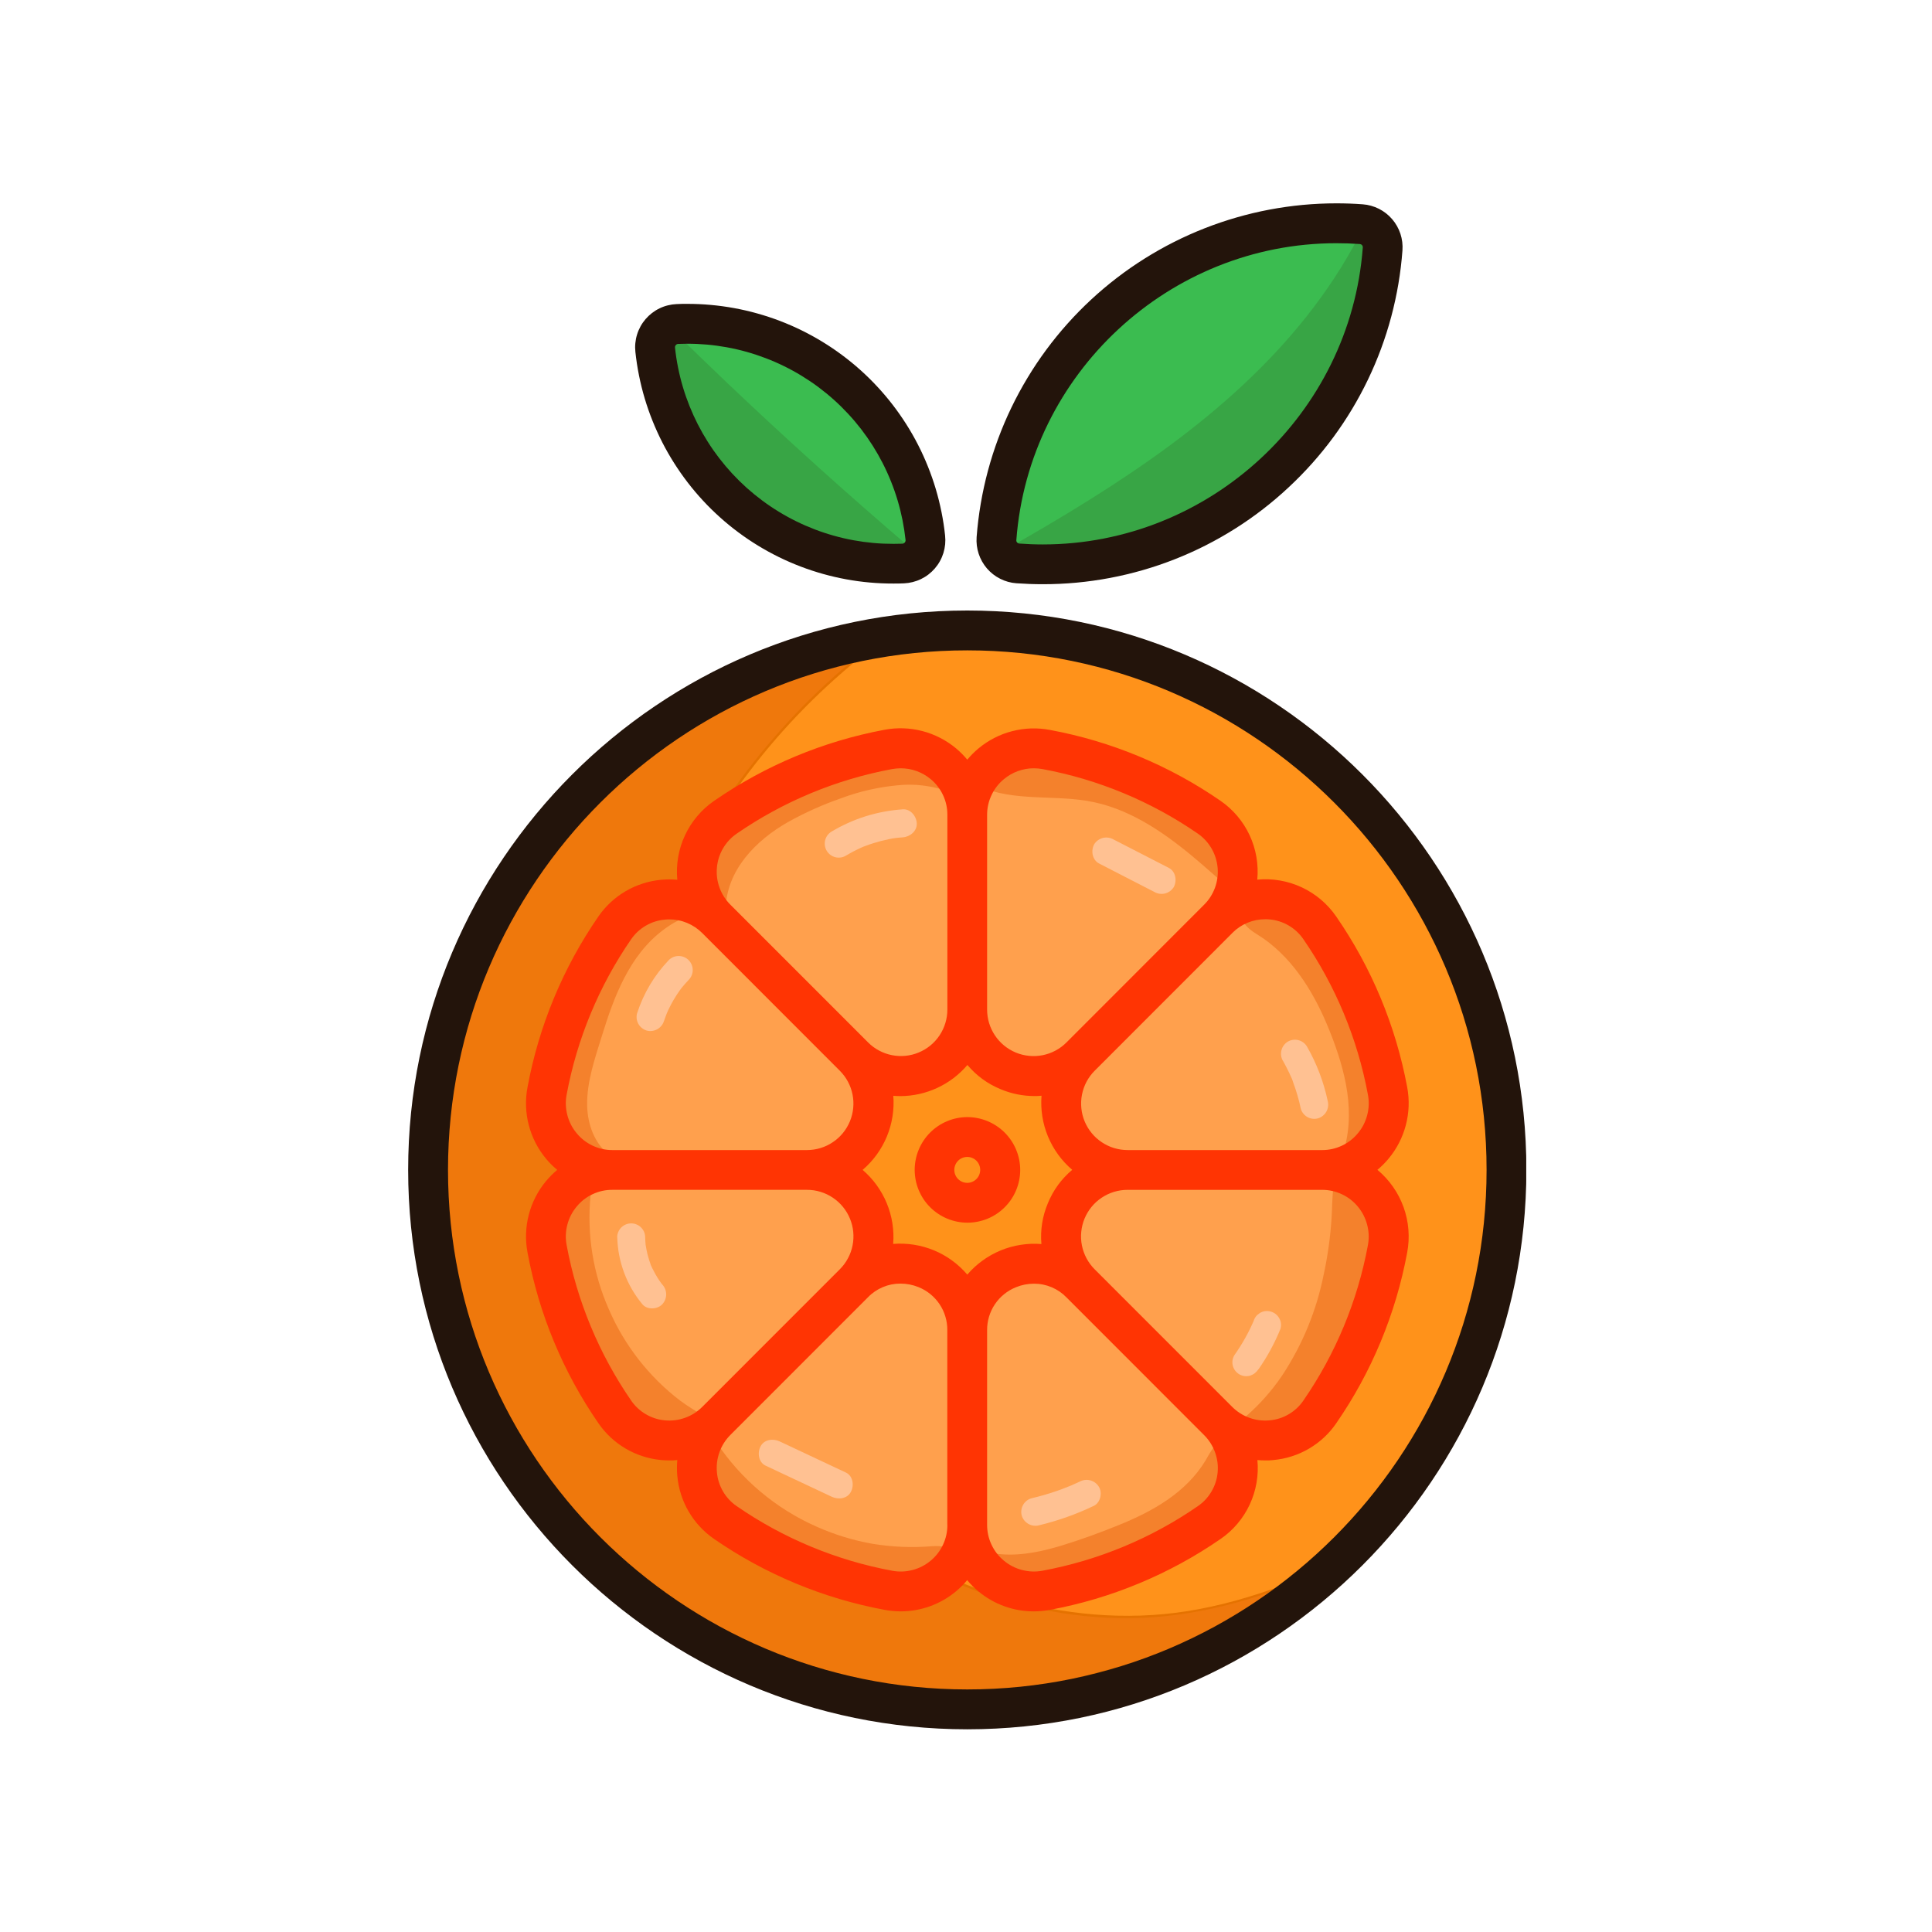 <svg xmlns="http://www.w3.org/2000/svg" xmlns:xlink="http://www.w3.org/1999/xlink" width="500" zoomAndPan="magnify" viewBox="0 0 375 375" height="500" preserveAspectRatio="xMidYMid meet" version="1.0"><defs><clipPath id="58c0bd6a96"><path d="M 79 118 L 296.242 118 L 296.242 335.688 L 79 335.688 Z M 79 118 " clip-rule="nonzero"/></clipPath><clipPath id="7589cdc3ab"><path d="M 189 39.438 L 273 39.438 L 273 114 L 189 114 Z M 189 39.438 " clip-rule="nonzero"/></clipPath></defs><path fill="#ff921a" d="M 292.402 227.074 C 292.406 228.789 292.363 230.504 292.281 232.215 C 292.199 233.926 292.074 235.633 291.906 237.34 C 291.738 239.047 291.531 240.746 291.281 242.441 C 291.027 244.137 290.738 245.824 290.402 247.508 C 290.07 249.188 289.695 250.859 289.281 252.523 C 288.863 254.184 288.406 255.836 287.91 257.477 C 287.414 259.117 286.879 260.746 286.301 262.359 C 285.727 263.973 285.109 265.57 284.453 267.156 C 283.801 268.738 283.105 270.305 282.375 271.855 C 281.641 273.402 280.871 274.934 280.066 276.445 C 279.258 277.957 278.414 279.449 277.535 280.918 C 276.652 282.391 275.738 283.836 274.785 285.262 C 273.836 286.688 272.848 288.09 271.828 289.465 C 270.809 290.84 269.754 292.191 268.668 293.516 C 267.582 294.844 266.461 296.141 265.312 297.41 C 264.16 298.68 262.98 299.922 261.77 301.133 C 260.559 302.344 259.316 303.527 258.051 304.676 C 256.781 305.828 255.484 306.945 254.16 308.035 C 252.836 309.121 251.484 310.176 250.109 311.195 C 248.73 312.219 247.332 313.203 245.906 314.156 C 244.484 315.109 243.035 316.023 241.566 316.906 C 240.098 317.785 238.605 318.629 237.098 319.438 C 235.586 320.246 234.055 321.016 232.508 321.75 C 230.957 322.48 229.391 323.176 227.809 323.828 C 226.227 324.484 224.629 325.102 223.016 325.68 C 221.402 326.254 219.777 326.793 218.137 327.289 C 216.496 327.785 214.848 328.242 213.184 328.66 C 211.523 329.074 209.852 329.449 208.172 329.781 C 206.492 330.117 204.805 330.41 203.109 330.66 C 201.414 330.91 199.715 331.121 198.012 331.285 C 196.305 331.453 194.598 331.578 192.887 331.664 C 191.176 331.746 189.465 331.785 187.75 331.785 L 186.719 331.785 C 185.008 331.77 183.301 331.711 181.594 331.609 C 179.887 331.512 178.184 331.367 176.484 331.184 C 174.785 331 173.094 330.773 171.402 330.508 C 169.715 330.238 168.035 329.934 166.363 329.582 C 164.688 329.234 163.023 328.844 161.371 328.414 C 159.719 327.98 158.074 327.512 156.445 327 C 154.812 326.488 153.195 325.938 151.59 325.344 C 149.988 324.754 148.398 324.125 146.824 323.457 C 145.25 322.789 143.695 322.082 142.156 321.336 C 140.617 320.59 139.098 319.809 137.598 318.988 C 136.098 318.172 134.621 317.316 133.16 316.422 C 131.703 315.531 130.266 314.605 128.855 313.641 C 127.441 312.68 126.051 311.684 124.688 310.652 C 123.324 309.621 121.984 308.559 120.672 307.465 C 119.363 306.367 118.078 305.242 116.82 304.082 C 115.562 302.922 114.336 301.734 113.137 300.516 C 111.938 299.297 110.77 298.047 109.633 296.773 C 108.496 295.496 107.391 294.191 106.316 292.863 C 105.242 291.531 104.199 290.176 103.191 288.793 C 102.188 287.41 101.215 286.008 100.273 284.578 C 99.336 283.148 98.434 281.695 97.566 280.223 C 96.699 278.75 95.867 277.258 95.074 275.742 C 94.277 274.227 93.523 272.695 92.801 271.145 C 92.082 269.594 91.402 268.023 90.758 266.441 C 90.117 264.855 89.516 263.254 88.949 261.641 C 88.387 260.027 87.859 258.398 87.375 256.762 C 86.891 255.121 86.449 253.469 86.043 251.809 C 85.641 250.145 85.277 248.477 84.957 246.797 C 84.633 245.117 84.355 243.43 84.113 241.734 C 83.875 240.043 83.68 238.344 83.523 236.641 C 83.367 234.938 83.25 233.234 83.18 231.523 C 83.105 229.816 83.074 228.105 83.086 226.398 C 83.098 224.688 83.152 222.977 83.246 221.27 C 83.34 219.562 83.477 217.859 83.656 216.16 C 83.832 214.457 84.055 212.762 84.316 211.07 C 84.578 209.383 84.879 207.699 85.223 206.023 C 85.566 204.348 85.949 202.684 86.375 201.027 C 86.801 199.371 87.266 197.727 87.773 196.094 C 88.277 194.461 88.824 192.84 89.41 191.23 C 89.996 189.625 90.617 188.035 91.281 186.457 C 91.945 184.883 92.645 183.324 93.387 181.781 C 94.125 180.238 94.902 178.715 95.715 177.211 C 96.531 175.711 97.379 174.227 98.266 172.766 C 99.152 171.301 100.074 169.863 101.031 168.445 C 101.988 167.027 102.98 165.637 104.004 164.27 C 105.031 162.898 106.09 161.559 107.18 160.242 C 108.27 158.926 109.395 157.637 110.547 156.375 C 111.703 155.113 112.887 153.883 114.102 152.68 C 115.316 151.473 116.559 150.301 117.832 149.16 C 119.102 148.016 120.402 146.906 121.727 145.828 C 123.055 144.75 124.406 143.703 125.785 142.691 C 127.16 141.68 128.562 140.699 129.988 139.758 C 131.414 138.812 132.863 137.906 134.332 137.031 C 135.801 136.16 137.293 135.324 138.801 134.523 C 140.312 133.723 141.844 132.961 143.391 132.238 C 144.938 131.512 146.504 130.824 148.086 130.18 C 149.668 129.531 151.266 128.922 152.875 128.352 C 154.488 127.781 156.113 127.25 157.75 126.762 C 159.387 126.273 161.035 125.82 162.695 125.414 C 164.355 125.004 166.023 124.637 167.699 124.309 C 169.379 123.98 171.062 123.695 172.754 123.449 C 174.445 123.203 176.145 123 177.844 122.84 C 179.547 122.676 181.25 122.559 182.957 122.48 C 184.664 122.402 186.375 122.363 188.082 122.371 C 189.793 122.375 191.5 122.422 193.207 122.512 C 194.914 122.602 196.617 122.73 198.32 122.906 C 200.02 123.078 201.715 123.293 203.406 123.547 C 205.094 123.805 206.777 124.102 208.453 124.441 C 210.129 124.777 211.793 125.156 213.453 125.578 C 215.109 125.996 216.754 126.457 218.387 126.957 C 220.023 127.457 221.645 128 223.25 128.578 C 224.859 129.16 226.453 129.777 228.031 130.438 C 229.605 131.094 231.168 131.793 232.711 132.527 C 234.254 133.262 235.777 134.035 237.285 134.844 C 238.789 135.652 240.273 136.5 241.738 137.379 C 243.203 138.262 244.645 139.18 246.066 140.133 C 247.484 141.086 248.879 142.074 250.25 143.094 C 251.621 144.117 252.965 145.172 254.285 146.258 C 255.605 147.344 256.898 148.465 258.16 149.613 C 259.426 150.766 260.66 151.945 261.867 153.156 C 263.074 154.367 264.25 155.609 265.398 156.875 C 266.543 158.145 267.656 159.441 268.738 160.766 C 269.82 162.09 270.871 163.438 271.887 164.812 C 272.906 166.188 273.887 167.586 274.836 169.008 C 275.781 170.434 276.695 171.879 277.57 173.344 C 278.449 174.812 279.289 176.301 280.094 177.809 C 280.898 179.32 281.664 180.848 282.395 182.395 C 283.125 183.941 283.816 185.504 284.469 187.082 C 285.121 188.664 285.734 190.262 286.309 191.871 C 286.883 193.48 287.418 195.105 287.914 196.742 C 288.41 198.379 288.863 200.027 289.281 201.684 C 289.695 203.344 290.066 205.012 290.402 206.688 C 290.734 208.367 291.023 210.051 291.273 211.742 C 291.527 213.434 291.734 215.133 291.902 216.832 C 292.07 218.535 292.195 220.238 292.277 221.949 C 292.363 223.656 292.402 225.363 292.402 227.074 Z M 292.402 227.074 " fill-opacity="1" fill-rule="nonzero"/><path fill="#ffa04d" d="M 256.648 227.074 L 218.859 227.074 C 207.379 227.074 201.629 213.172 209.75 205.066 L 236.465 178.336 C 236.797 178.004 237.145 177.691 237.512 177.395 C 237.879 177.102 238.262 176.828 238.66 176.574 C 239.055 176.32 239.465 176.09 239.887 175.883 C 240.309 175.676 240.742 175.488 241.184 175.328 C 241.625 175.168 242.074 175.031 242.531 174.922 C 242.988 174.809 243.453 174.723 243.918 174.664 C 244.387 174.602 244.855 174.566 245.324 174.559 C 245.793 174.547 246.266 174.566 246.734 174.605 C 247.203 174.648 247.668 174.715 248.129 174.809 C 248.59 174.902 249.043 175.02 249.492 175.164 C 249.941 175.305 250.379 175.473 250.809 175.664 C 251.238 175.855 251.656 176.07 252.062 176.309 C 252.473 176.543 252.863 176.801 253.242 177.082 C 253.621 177.363 253.98 177.66 254.328 177.98 C 254.672 178.301 255 178.641 255.309 178.996 C 255.617 179.352 255.906 179.723 256.172 180.109 C 259.441 184.863 262.184 189.906 264.398 195.234 C 266.613 200.566 268.246 206.066 269.309 211.738 C 269.395 212.203 269.457 212.672 269.496 213.145 C 269.531 213.617 269.543 214.09 269.527 214.562 C 269.516 215.035 269.473 215.508 269.406 215.977 C 269.34 216.445 269.246 216.906 269.129 217.367 C 269.012 217.824 268.871 218.273 268.703 218.719 C 268.535 219.16 268.348 219.594 268.133 220.016 C 267.918 220.438 267.68 220.848 267.422 221.242 C 267.16 221.637 266.879 222.02 266.578 222.383 C 266.277 222.746 265.957 223.094 265.617 223.426 C 265.277 223.754 264.922 224.066 264.551 224.355 C 264.176 224.645 263.789 224.914 263.383 225.164 C 262.98 225.41 262.566 225.637 262.137 225.84 C 261.711 226.039 261.273 226.219 260.824 226.371 C 260.379 226.527 259.922 226.656 259.461 226.758 C 259 226.863 258.535 226.941 258.066 226.996 C 257.594 227.047 257.121 227.074 256.648 227.074 Z M 256.648 227.074 " fill-opacity="1" fill-rule="nonzero"/><path fill="#ffa04d" d="M 236.465 178.344 L 209.723 205.09 C 201.605 213.215 187.727 207.461 187.727 195.977 L 187.727 158.141 C 187.727 157.668 187.754 157.195 187.805 156.727 C 187.859 156.254 187.938 155.789 188.043 155.324 C 188.145 154.863 188.273 154.406 188.43 153.961 C 188.582 153.512 188.762 153.074 188.965 152.645 C 189.168 152.215 189.391 151.801 189.641 151.398 C 189.887 150.992 190.156 150.605 190.449 150.23 C 190.738 149.855 191.051 149.5 191.379 149.16 C 191.711 148.82 192.059 148.5 192.426 148.199 C 192.789 147.898 193.172 147.617 193.566 147.355 C 193.965 147.098 194.371 146.859 194.797 146.645 C 195.219 146.434 195.652 146.242 196.094 146.074 C 196.539 145.91 196.988 145.766 197.449 145.648 C 197.906 145.531 198.371 145.441 198.84 145.375 C 199.309 145.309 199.781 145.27 200.254 145.258 C 200.727 145.242 201.199 145.254 201.672 145.293 C 202.145 145.332 202.613 145.395 203.078 145.484 C 208.746 146.547 214.246 148.184 219.57 150.398 C 224.898 152.609 229.938 155.355 234.688 158.625 C 235.074 158.895 235.445 159.184 235.801 159.492 C 236.156 159.797 236.496 160.125 236.816 160.473 C 237.133 160.816 237.434 161.18 237.715 161.559 C 237.992 161.934 238.254 162.328 238.488 162.734 C 238.727 163.141 238.941 163.559 239.133 163.988 C 239.324 164.422 239.488 164.859 239.633 165.309 C 239.777 165.758 239.895 166.211 239.988 166.672 C 240.082 167.133 240.148 167.602 240.191 168.07 C 240.234 168.539 240.25 169.008 240.238 169.477 C 240.23 169.949 240.195 170.418 240.137 170.883 C 240.074 171.352 239.988 171.812 239.879 172.27 C 239.766 172.727 239.629 173.18 239.469 173.621 C 239.309 174.062 239.125 174.496 238.918 174.918 C 238.711 175.34 238.48 175.75 238.227 176.148 C 237.973 176.543 237.699 176.926 237.406 177.293 C 237.109 177.66 236.797 178.012 236.465 178.344 Z M 236.465 178.344 " fill-opacity="1" fill-rule="nonzero"/><path fill="#ffa04d" d="M 187.75 158.141 L 187.75 195.957 C 187.75 207.441 173.855 213.191 165.754 205.074 L 139.035 178.344 C 138.703 178.012 138.391 177.66 138.094 177.293 C 137.801 176.93 137.523 176.547 137.273 176.148 C 137.02 175.754 136.789 175.344 136.578 174.922 C 136.371 174.5 136.188 174.066 136.027 173.625 C 135.863 173.18 135.73 172.73 135.617 172.273 C 135.504 171.816 135.418 171.355 135.359 170.887 C 135.297 170.422 135.262 169.953 135.254 169.48 C 135.242 169.012 135.258 168.539 135.301 168.07 C 135.344 167.602 135.41 167.137 135.504 166.676 C 135.598 166.215 135.715 165.758 135.855 165.309 C 136 164.863 136.168 164.422 136.359 163.992 C 136.551 163.562 136.762 163.145 137 162.734 C 137.238 162.328 137.496 161.938 137.773 161.559 C 138.055 161.18 138.355 160.816 138.676 160.473 C 138.992 160.125 139.332 159.801 139.688 159.492 C 140.043 159.184 140.414 158.895 140.801 158.625 C 145.555 155.352 150.594 152.609 155.922 150.395 C 161.25 148.18 166.75 146.539 172.422 145.48 C 172.887 145.391 173.355 145.328 173.828 145.289 C 174.301 145.254 174.77 145.242 175.242 145.258 C 175.719 145.273 176.188 145.312 176.656 145.379 C 177.125 145.445 177.586 145.539 178.047 145.656 C 178.504 145.773 178.953 145.914 179.398 146.082 C 179.84 146.25 180.273 146.441 180.695 146.656 C 181.117 146.871 181.523 147.105 181.918 147.367 C 182.316 147.625 182.695 147.906 183.059 148.207 C 183.426 148.508 183.773 148.828 184.102 149.168 C 184.43 149.508 184.742 149.867 185.031 150.238 C 185.324 150.613 185.59 151 185.84 151.406 C 186.086 151.809 186.312 152.223 186.516 152.652 C 186.715 153.078 186.895 153.516 187.047 153.965 C 187.203 154.414 187.332 154.867 187.434 155.328 C 187.539 155.789 187.617 156.258 187.668 156.727 C 187.723 157.195 187.75 157.668 187.75 158.141 Z M 187.75 158.141 " fill-opacity="1" fill-rule="nonzero"/><path fill="#ffa04d" d="M 156.641 227.074 L 118.844 227.074 C 118.371 227.074 117.902 227.047 117.43 226.996 C 116.961 226.941 116.496 226.863 116.031 226.758 C 115.57 226.656 115.117 226.527 114.668 226.371 C 114.223 226.219 113.785 226.039 113.355 225.84 C 112.93 225.637 112.512 225.41 112.109 225.164 C 111.707 224.914 111.32 224.645 110.945 224.355 C 110.57 224.066 110.215 223.754 109.875 223.426 C 109.535 223.094 109.215 222.746 108.914 222.383 C 108.613 222.02 108.332 221.637 108.074 221.242 C 107.816 220.848 107.578 220.438 107.363 220.016 C 107.148 219.594 106.957 219.16 106.793 218.719 C 106.625 218.273 106.48 217.824 106.363 217.367 C 106.246 216.906 106.156 216.445 106.09 215.977 C 106.023 215.508 105.98 215.035 105.965 214.562 C 105.953 214.09 105.961 213.617 106 213.145 C 106.035 212.672 106.098 212.203 106.188 211.738 C 107.25 206.066 108.887 200.566 111.102 195.234 C 113.312 189.906 116.059 184.863 119.328 180.109 C 119.598 179.723 119.883 179.352 120.191 178.992 C 120.5 178.637 120.828 178.301 121.172 177.98 C 121.52 177.66 121.879 177.359 122.258 177.082 C 122.637 176.801 123.027 176.543 123.434 176.305 C 123.844 176.066 124.262 175.852 124.691 175.66 C 125.121 175.469 125.559 175.305 126.008 175.16 C 126.457 175.016 126.91 174.898 127.371 174.805 C 127.836 174.715 128.301 174.645 128.77 174.602 C 129.238 174.562 129.707 174.543 130.176 174.555 C 130.648 174.562 131.117 174.598 131.582 174.66 C 132.051 174.719 132.512 174.805 132.969 174.918 C 133.426 175.031 133.875 175.164 134.316 175.328 C 134.762 175.488 135.191 175.672 135.613 175.879 C 136.035 176.09 136.445 176.32 136.844 176.574 C 137.238 176.824 137.621 177.102 137.988 177.395 C 138.355 177.691 138.703 178.004 139.035 178.336 L 165.754 205.09 C 173.871 213.191 168.121 227.074 156.641 227.074 Z M 156.641 227.074 " fill-opacity="1" fill-rule="nonzero"/><path fill="#ffa04d" d="M 165.754 249.082 L 139.035 275.812 C 138.703 276.145 138.355 276.461 137.988 276.758 C 137.621 277.051 137.242 277.324 136.844 277.578 C 136.449 277.832 136.039 278.062 135.617 278.27 C 135.195 278.48 134.762 278.664 134.32 278.824 C 133.879 278.984 133.43 279.121 132.973 279.234 C 132.516 279.344 132.051 279.434 131.586 279.492 C 131.121 279.555 130.652 279.59 130.18 279.598 C 129.711 279.609 129.242 279.59 128.773 279.551 C 128.305 279.508 127.84 279.441 127.379 279.348 C 126.918 279.254 126.461 279.137 126.012 278.992 C 125.566 278.852 125.125 278.684 124.695 278.492 C 124.266 278.301 123.848 278.086 123.441 277.852 C 123.035 277.613 122.641 277.355 122.266 277.074 C 121.887 276.793 121.523 276.496 121.18 276.176 C 120.832 275.855 120.508 275.52 120.199 275.164 C 119.891 274.805 119.602 274.434 119.336 274.047 C 116.062 269.293 113.32 264.25 111.109 258.922 C 108.895 253.59 107.254 248.09 106.195 242.418 C 106.105 241.953 106.043 241.484 106.004 241.012 C 105.969 240.539 105.957 240.066 105.973 239.594 C 105.984 239.121 106.027 238.648 106.094 238.18 C 106.16 237.711 106.25 237.246 106.367 236.789 C 106.484 236.328 106.629 235.879 106.793 235.438 C 106.961 234.992 107.152 234.559 107.367 234.137 C 107.582 233.715 107.816 233.309 108.078 232.91 C 108.336 232.516 108.617 232.133 108.918 231.77 C 109.219 231.406 109.539 231.059 109.879 230.727 C 110.219 230.398 110.574 230.086 110.949 229.797 C 111.324 229.504 111.711 229.234 112.113 228.988 C 112.52 228.738 112.934 228.516 113.359 228.312 C 113.789 228.109 114.227 227.934 114.676 227.777 C 115.121 227.625 115.578 227.496 116.039 227.391 C 116.5 227.285 116.965 227.207 117.438 227.156 C 117.906 227.102 118.379 227.074 118.852 227.074 L 156.648 227.074 C 168.121 227.074 173.871 240.965 165.754 249.082 Z M 165.754 249.082 " fill-opacity="1" fill-rule="nonzero"/><path fill="#ffa04d" d="M 187.75 258.199 L 187.75 296.008 C 187.75 296.48 187.723 296.953 187.672 297.426 C 187.617 297.895 187.539 298.359 187.438 298.824 C 187.332 299.285 187.203 299.738 187.051 300.188 C 186.895 300.633 186.719 301.074 186.516 301.5 C 186.312 301.93 186.09 302.344 185.84 302.746 C 185.594 303.152 185.324 303.539 185.035 303.914 C 184.742 304.289 184.434 304.645 184.105 304.984 C 183.773 305.324 183.426 305.645 183.062 305.945 C 182.699 306.246 182.316 306.527 181.922 306.785 C 181.527 307.047 181.117 307.285 180.695 307.5 C 180.273 307.715 179.84 307.902 179.398 308.07 C 178.957 308.238 178.504 308.379 178.047 308.496 C 177.59 308.613 177.125 308.707 176.656 308.773 C 176.188 308.84 175.719 308.879 175.246 308.895 C 174.773 308.91 174.301 308.898 173.828 308.859 C 173.355 308.824 172.887 308.762 172.422 308.672 C 166.75 307.609 161.25 305.973 155.922 303.758 C 150.594 301.547 145.555 298.801 140.801 295.531 C 140.414 295.262 140.043 294.973 139.688 294.664 C 139.332 294.355 138.992 294.031 138.676 293.684 C 138.355 293.34 138.055 292.977 137.773 292.598 C 137.496 292.219 137.238 291.828 137 291.422 C 136.762 291.016 136.551 290.594 136.359 290.164 C 136.168 289.734 136 289.297 135.855 288.848 C 135.715 288.398 135.598 287.941 135.504 287.48 C 135.41 287.02 135.344 286.555 135.301 286.086 C 135.258 285.617 135.242 285.148 135.254 284.676 C 135.262 284.203 135.297 283.734 135.359 283.27 C 135.418 282.801 135.504 282.34 135.617 281.883 C 135.73 281.426 135.863 280.977 136.027 280.531 C 136.188 280.09 136.371 279.66 136.578 279.234 C 136.789 278.812 137.02 278.406 137.273 278.008 C 137.523 277.609 137.801 277.23 138.094 276.863 C 138.391 276.496 138.703 276.145 139.035 275.812 L 165.754 249.082 C 173.871 240.961 187.75 246.715 187.75 258.199 Z M 187.75 258.199 " fill-opacity="1" fill-rule="nonzero"/><path fill="#ffa04d" d="M 234.695 295.523 C 229.941 298.797 224.902 301.543 219.574 303.758 C 214.246 305.973 208.75 307.609 203.078 308.672 C 202.613 308.762 202.145 308.824 201.672 308.859 C 201.203 308.898 200.73 308.91 200.258 308.895 C 199.781 308.879 199.312 308.84 198.844 308.773 C 198.375 308.707 197.91 308.613 197.453 308.496 C 196.996 308.379 196.543 308.238 196.102 308.07 C 195.66 307.902 195.227 307.711 194.805 307.5 C 194.383 307.285 193.973 307.047 193.578 306.785 C 193.184 306.527 192.801 306.246 192.438 305.945 C 192.07 305.645 191.723 305.324 191.395 304.984 C 191.066 304.645 190.754 304.289 190.465 303.914 C 190.172 303.539 189.902 303.152 189.656 302.75 C 189.41 302.344 189.184 301.93 188.98 301.5 C 188.777 301.074 188.602 300.637 188.445 300.188 C 188.293 299.738 188.164 299.285 188.059 298.824 C 187.957 298.359 187.879 297.895 187.824 297.426 C 187.773 296.953 187.746 296.48 187.746 296.008 L 187.746 258.199 C 187.746 246.715 201.641 240.965 209.742 249.082 L 236.465 275.812 C 236.797 276.145 237.109 276.496 237.406 276.863 C 237.699 277.23 237.973 277.609 238.227 278.008 C 238.48 278.406 238.711 278.812 238.918 279.234 C 239.125 279.66 239.312 280.09 239.473 280.531 C 239.633 280.977 239.77 281.426 239.879 281.883 C 239.992 282.34 240.078 282.801 240.137 283.27 C 240.199 283.734 240.234 284.203 240.242 284.676 C 240.25 285.145 240.234 285.613 240.191 286.082 C 240.152 286.551 240.082 287.016 239.992 287.48 C 239.898 287.941 239.781 288.395 239.637 288.844 C 239.492 289.293 239.328 289.73 239.137 290.16 C 238.945 290.59 238.73 291.008 238.492 291.418 C 238.258 291.824 238 292.215 237.719 292.594 C 237.438 292.973 237.141 293.332 236.82 293.68 C 236.5 294.023 236.164 294.352 235.809 294.66 C 235.453 294.969 235.082 295.258 234.695 295.523 Z M 234.695 295.523 " fill-opacity="1" fill-rule="nonzero"/><path fill="#ffa04d" d="M 269.309 242.41 C 268.246 248.086 266.609 253.586 264.398 258.918 C 262.184 264.25 259.441 269.293 256.172 274.047 C 255.906 274.434 255.617 274.805 255.309 275.164 C 255 275.52 254.672 275.855 254.328 276.176 C 253.98 276.496 253.621 276.797 253.242 277.074 C 252.863 277.355 252.473 277.613 252.062 277.852 C 251.656 278.086 251.238 278.301 250.809 278.492 C 250.379 278.684 249.941 278.852 249.492 278.992 C 249.043 279.137 248.59 279.254 248.125 279.348 C 247.664 279.441 247.199 279.508 246.73 279.551 C 246.262 279.594 245.793 279.609 245.324 279.598 C 244.852 279.59 244.383 279.555 243.918 279.492 C 243.449 279.434 242.988 279.348 242.531 279.234 C 242.074 279.121 241.625 278.984 241.184 278.824 C 240.738 278.664 240.309 278.48 239.887 278.27 C 239.465 278.062 239.055 277.832 238.656 277.578 C 238.262 277.324 237.879 277.051 237.512 276.758 C 237.145 276.461 236.797 276.148 236.465 275.812 L 209.723 249.082 C 201.605 240.965 207.355 227.074 218.836 227.074 L 256.625 227.074 C 257.098 227.074 257.57 227.102 258.043 227.152 C 258.512 227.207 258.98 227.281 259.441 227.387 C 259.902 227.488 260.359 227.617 260.809 227.773 C 261.254 227.926 261.691 228.102 262.121 228.305 C 262.551 228.508 262.965 228.73 263.371 228.98 C 263.773 229.227 264.164 229.496 264.539 229.785 C 264.91 230.078 265.27 230.387 265.609 230.715 C 265.949 231.047 266.27 231.395 266.57 231.758 C 266.875 232.125 267.156 232.504 267.414 232.898 C 267.676 233.297 267.914 233.703 268.129 234.129 C 268.344 234.551 268.535 234.98 268.699 235.426 C 268.867 235.867 269.012 236.32 269.129 236.777 C 269.246 237.238 269.34 237.703 269.406 238.172 C 269.473 238.641 269.512 239.109 269.527 239.586 C 269.543 240.059 269.531 240.531 269.496 241.004 C 269.457 241.477 269.395 241.945 269.309 242.41 Z M 269.309 242.41 " fill-opacity="1" fill-rule="nonzero"/><path fill="#ff921a" d="M 194.125 227.074 C 194.125 227.492 194.082 227.91 194 228.32 C 193.922 228.73 193.801 229.129 193.641 229.516 C 193.48 229.902 193.281 230.27 193.051 230.617 C 192.816 230.965 192.555 231.289 192.258 231.586 C 191.961 231.879 191.641 232.145 191.293 232.379 C 190.945 232.609 190.578 232.805 190.191 232.969 C 189.805 233.129 189.406 233.246 188.992 233.328 C 188.582 233.41 188.168 233.453 187.75 233.453 C 187.332 233.453 186.918 233.41 186.508 233.328 C 186.098 233.25 185.699 233.129 185.312 232.969 C 184.926 232.805 184.559 232.609 184.211 232.379 C 183.859 232.145 183.539 231.879 183.242 231.586 C 182.949 231.289 182.684 230.965 182.449 230.617 C 182.219 230.27 182.023 229.902 181.863 229.516 C 181.703 229.129 181.582 228.73 181.5 228.32 C 181.418 227.91 181.375 227.492 181.375 227.074 C 181.375 226.656 181.418 226.242 181.5 225.832 C 181.582 225.422 181.703 225.023 181.863 224.637 C 182.023 224.246 182.219 223.879 182.449 223.531 C 182.684 223.184 182.949 222.863 183.242 222.566 C 183.539 222.27 183.859 222.004 184.211 221.773 C 184.559 221.539 184.926 221.344 185.312 221.184 C 185.699 221.023 186.098 220.902 186.508 220.82 C 186.918 220.738 187.332 220.699 187.75 220.699 C 188.168 220.699 188.582 220.738 188.992 220.82 C 189.406 220.902 189.805 221.023 190.191 221.184 C 190.578 221.344 190.945 221.539 191.293 221.773 C 191.641 222.004 191.961 222.27 192.258 222.566 C 192.555 222.863 192.816 223.184 193.051 223.531 C 193.281 223.879 193.48 224.246 193.641 224.637 C 193.801 225.023 193.922 225.422 194 225.832 C 194.082 226.242 194.125 226.656 194.125 227.074 Z M 194.125 227.074 " fill-opacity="1" fill-rule="nonzero"/><path fill="#3bbc50" d="M 264.23 43.512 C 264.527 43.535 264.816 43.586 265.102 43.664 C 265.387 43.742 265.66 43.852 265.926 43.984 C 266.188 44.117 266.438 44.277 266.668 44.457 C 266.902 44.641 267.113 44.844 267.305 45.07 C 267.496 45.293 267.668 45.535 267.812 45.793 C 267.957 46.051 268.074 46.32 268.164 46.602 C 268.258 46.883 268.32 47.172 268.355 47.465 C 268.387 47.758 268.395 48.055 268.371 48.348 C 268.215 50.406 267.965 52.453 267.617 54.484 C 267.27 56.52 266.828 58.535 266.293 60.527 C 265.758 62.52 265.133 64.484 264.414 66.418 C 263.695 68.352 262.887 70.246 261.988 72.105 C 261.094 73.965 260.113 75.777 259.047 77.543 C 257.984 79.312 256.836 81.023 255.613 82.684 C 254.387 84.344 253.086 85.945 251.711 87.48 C 250.336 89.02 248.891 90.492 247.379 91.895 C 245.867 93.297 244.293 94.625 242.656 95.883 C 241.02 97.137 239.328 98.312 237.582 99.41 C 235.832 100.508 234.039 101.523 232.199 102.453 C 230.355 103.383 228.477 104.223 226.555 104.977 C 224.637 105.73 222.684 106.395 220.703 106.965 C 218.723 107.535 216.715 108.012 214.691 108.395 C 212.664 108.781 210.625 109.066 208.57 109.262 C 206.516 109.453 204.457 109.551 202.395 109.551 C 200.766 109.551 199.152 109.492 197.562 109.379 C 197.266 109.359 196.977 109.305 196.695 109.227 C 196.41 109.145 196.137 109.039 195.871 108.906 C 195.609 108.77 195.359 108.613 195.129 108.43 C 194.898 108.246 194.684 108.043 194.492 107.82 C 194.301 107.594 194.133 107.355 193.988 107.098 C 193.844 106.84 193.723 106.57 193.633 106.289 C 193.539 106.008 193.477 105.719 193.441 105.426 C 193.406 105.133 193.402 104.84 193.422 104.543 C 193.578 102.488 193.832 100.441 194.176 98.406 C 194.523 96.371 194.965 94.359 195.5 92.367 C 196.035 90.371 196.664 88.41 197.383 86.477 C 198.102 84.539 198.906 82.645 199.805 80.785 C 200.699 78.926 201.68 77.113 202.746 75.348 C 203.812 73.578 204.957 71.867 206.184 70.207 C 207.406 68.547 208.707 66.945 210.082 65.41 C 211.457 63.871 212.902 62.398 214.414 60.996 C 215.926 59.594 217.5 58.266 219.137 57.008 C 220.773 55.754 222.465 54.574 224.215 53.477 C 225.961 52.379 227.754 51.367 229.594 50.438 C 231.438 49.508 233.316 48.664 235.238 47.91 C 237.156 47.156 239.109 46.496 241.09 45.926 C 243.074 45.352 245.078 44.875 247.105 44.492 C 249.129 44.109 251.172 43.82 253.223 43.625 C 255.277 43.434 257.336 43.336 259.398 43.336 C 261.023 43.336 262.637 43.391 264.23 43.512 Z M 264.23 43.512 " fill-opacity="1" fill-rule="nonzero"/><path fill="#3bbc50" d="M 264.23 43.512 C 264.527 43.535 264.816 43.586 265.102 43.664 C 265.387 43.742 265.66 43.852 265.926 43.984 C 266.188 44.117 266.438 44.277 266.668 44.457 C 266.902 44.641 267.113 44.844 267.305 45.07 C 267.496 45.293 267.668 45.535 267.812 45.793 C 267.957 46.051 268.074 46.32 268.164 46.602 C 268.258 46.883 268.32 47.172 268.355 47.465 C 268.387 47.758 268.395 48.055 268.371 48.348 C 268.215 50.406 267.965 52.453 267.617 54.484 C 267.27 56.52 266.828 58.535 266.293 60.527 C 265.758 62.52 265.133 64.484 264.414 66.418 C 263.695 68.352 262.887 70.246 261.988 72.105 C 261.094 73.965 260.113 75.777 259.047 77.543 C 257.984 79.312 256.836 81.023 255.613 82.684 C 254.387 84.344 253.086 85.945 251.711 87.48 C 250.336 89.02 248.891 90.492 247.379 91.895 C 245.867 93.297 244.293 94.625 242.656 95.883 C 241.02 97.137 239.328 98.312 237.582 99.41 C 235.832 100.508 234.039 101.523 232.199 102.453 C 230.355 103.383 228.477 104.223 226.555 104.977 C 224.637 105.73 222.684 106.395 220.703 106.965 C 218.723 107.535 216.715 108.012 214.691 108.395 C 212.664 108.781 210.625 109.066 208.57 109.262 C 206.516 109.453 204.457 109.551 202.395 109.551 C 200.766 109.551 199.152 109.492 197.562 109.379 C 197.266 109.359 196.977 109.305 196.695 109.227 C 196.41 109.145 196.137 109.039 195.871 108.906 C 195.609 108.77 195.359 108.613 195.129 108.43 C 194.898 108.246 194.684 108.043 194.492 107.82 C 194.301 107.594 194.133 107.355 193.988 107.098 C 193.844 106.84 193.723 106.57 193.633 106.289 C 193.539 106.008 193.477 105.719 193.441 105.426 C 193.406 105.133 193.402 104.84 193.422 104.543 C 193.578 102.488 193.832 100.441 194.176 98.406 C 194.523 96.371 194.965 94.359 195.5 92.367 C 196.035 90.371 196.664 88.41 197.383 86.477 C 198.102 84.539 198.906 82.645 199.805 80.785 C 200.699 78.926 201.68 77.113 202.746 75.348 C 203.812 73.578 204.957 71.867 206.184 70.207 C 207.406 68.547 208.707 66.945 210.082 65.41 C 211.457 63.871 212.902 62.398 214.414 60.996 C 215.926 59.594 217.5 58.266 219.137 57.008 C 220.773 55.754 222.465 54.574 224.215 53.477 C 225.961 52.379 227.754 51.367 229.594 50.438 C 231.438 49.508 233.316 48.664 235.238 47.91 C 237.156 47.156 239.109 46.496 241.09 45.926 C 243.074 45.352 245.078 44.875 247.105 44.492 C 249.129 44.109 251.172 43.82 253.223 43.625 C 255.277 43.434 257.336 43.336 259.398 43.336 C 261.023 43.336 262.637 43.391 264.23 43.512 Z M 264.23 43.512 " fill-opacity="1" fill-rule="nonzero"/><path fill="#3bbc50" d="M 131.477 62.887 C 131.172 62.898 130.867 62.945 130.566 63.02 C 130.27 63.094 129.98 63.199 129.703 63.336 C 129.426 63.469 129.164 63.633 128.918 63.82 C 128.676 64.008 128.453 64.219 128.25 64.453 C 128.047 64.688 127.871 64.938 127.723 65.207 C 127.574 65.477 127.453 65.758 127.359 66.055 C 127.266 66.348 127.207 66.648 127.176 66.957 C 127.145 67.266 127.145 67.57 127.176 67.879 C 127.332 69.289 127.547 70.688 127.828 72.078 C 128.109 73.469 128.457 74.844 128.863 76.203 C 129.27 77.562 129.738 78.902 130.27 80.219 C 130.797 81.535 131.387 82.824 132.035 84.086 C 132.68 85.348 133.387 86.578 134.145 87.777 C 134.906 88.973 135.719 90.137 136.586 91.258 C 137.449 92.383 138.367 93.465 139.332 94.504 C 140.297 95.543 141.305 96.539 142.363 97.484 C 143.418 98.434 144.516 99.328 145.652 100.176 C 146.789 101.023 147.965 101.816 149.176 102.559 C 150.383 103.297 151.625 103.98 152.898 104.605 C 154.172 105.23 155.469 105.797 156.793 106.305 C 158.121 106.812 159.465 107.258 160.828 107.641 C 162.195 108.027 163.574 108.348 164.969 108.605 C 166.363 108.863 167.766 109.059 169.18 109.188 C 170.594 109.316 172.008 109.379 173.426 109.379 C 174.031 109.379 174.684 109.379 175.305 109.344 C 175.613 109.332 175.918 109.285 176.219 109.211 C 176.52 109.137 176.809 109.031 177.086 108.895 C 177.363 108.758 177.625 108.598 177.871 108.41 C 178.117 108.219 178.34 108.008 178.539 107.773 C 178.742 107.539 178.918 107.285 179.066 107.012 C 179.215 106.742 179.336 106.457 179.426 106.164 C 179.52 105.867 179.578 105.566 179.609 105.258 C 179.637 104.949 179.633 104.641 179.602 104.332 C 179.445 102.922 179.227 101.523 178.945 100.133 C 178.664 98.742 178.32 97.367 177.91 96.008 C 177.504 94.648 177.035 93.312 176.504 91.996 C 175.973 90.68 175.387 89.391 174.738 88.129 C 174.09 86.867 173.387 85.637 172.625 84.441 C 171.867 83.242 171.051 82.082 170.188 80.957 C 169.32 79.836 168.402 78.754 167.438 77.715 C 166.473 76.676 165.465 75.684 164.406 74.734 C 163.352 73.789 162.254 72.891 161.117 72.043 C 159.98 71.199 158.805 70.406 157.594 69.668 C 156.383 68.926 155.145 68.246 153.871 67.617 C 152.598 66.992 151.297 66.426 149.973 65.922 C 148.648 65.414 147.305 64.969 145.941 64.586 C 144.574 64.199 143.195 63.879 141.801 63.621 C 140.406 63.363 139.004 63.172 137.59 63.043 C 136.18 62.914 134.762 62.848 133.344 62.848 C 132.723 62.848 132.094 62.859 131.477 62.887 Z M 131.477 62.887 " fill-opacity="1" fill-rule="nonzero"/><path fill="#3bbc50" d="M 131.477 62.887 C 131.172 62.898 130.867 62.945 130.566 63.02 C 130.27 63.094 129.98 63.199 129.703 63.336 C 129.426 63.469 129.164 63.633 128.918 63.82 C 128.676 64.008 128.453 64.219 128.25 64.453 C 128.047 64.688 127.871 64.938 127.723 65.207 C 127.574 65.477 127.453 65.758 127.359 66.055 C 127.266 66.348 127.207 66.648 127.176 66.957 C 127.145 67.266 127.145 67.57 127.176 67.879 C 127.332 69.289 127.547 70.688 127.828 72.078 C 128.109 73.469 128.457 74.844 128.863 76.203 C 129.27 77.562 129.738 78.902 130.27 80.219 C 130.797 81.535 131.387 82.824 132.035 84.086 C 132.68 85.348 133.387 86.578 134.145 87.777 C 134.906 88.973 135.719 90.137 136.586 91.258 C 137.449 92.383 138.367 93.465 139.332 94.504 C 140.297 95.543 141.305 96.539 142.363 97.484 C 143.418 98.434 144.516 99.328 145.652 100.176 C 146.789 101.023 147.965 101.816 149.176 102.559 C 150.383 103.297 151.625 103.98 152.898 104.605 C 154.172 105.23 155.469 105.797 156.793 106.305 C 158.121 106.812 159.465 107.258 160.828 107.641 C 162.195 108.027 163.574 108.348 164.969 108.605 C 166.363 108.863 167.766 109.059 169.18 109.188 C 170.594 109.316 172.008 109.379 173.426 109.379 C 174.031 109.379 174.684 109.379 175.305 109.344 C 175.613 109.332 175.918 109.285 176.219 109.211 C 176.52 109.137 176.809 109.031 177.086 108.895 C 177.363 108.758 177.625 108.598 177.871 108.41 C 178.117 108.219 178.34 108.008 178.539 107.773 C 178.742 107.539 178.918 107.285 179.066 107.012 C 179.215 106.742 179.336 106.457 179.426 106.164 C 179.52 105.867 179.578 105.566 179.609 105.258 C 179.637 104.949 179.633 104.641 179.602 104.332 C 179.445 102.922 179.227 101.523 178.945 100.133 C 178.664 98.742 178.32 97.367 177.91 96.008 C 177.504 94.648 177.035 93.312 176.504 91.996 C 175.973 90.68 175.387 89.391 174.738 88.129 C 174.09 86.867 173.387 85.637 172.625 84.441 C 171.867 83.242 171.051 82.082 170.188 80.957 C 169.32 79.836 168.402 78.754 167.438 77.715 C 166.473 76.676 165.465 75.684 164.406 74.734 C 163.352 73.789 162.254 72.891 161.117 72.043 C 159.98 71.199 158.805 70.406 157.594 69.668 C 156.383 68.926 155.145 68.246 153.871 67.617 C 152.598 66.992 151.297 66.426 149.973 65.922 C 148.648 65.414 147.305 64.969 145.941 64.586 C 144.574 64.199 143.195 63.879 141.801 63.621 C 140.406 63.363 139.004 63.172 137.59 63.043 C 136.18 62.914 134.762 62.848 133.344 62.848 C 132.723 62.848 132.094 62.859 131.477 62.887 Z M 131.477 62.887 " fill-opacity="1" fill-rule="nonzero"/><path fill="#ef780c" d="M 263.922 301.605 C 263.766 305.746 258.805 305.711 255.328 307.969 C 251.848 310.23 249.891 315.043 245.902 316.102 L 240.535 317.52 L 186.766 331.77 C 185.156 331.754 183.551 331.703 181.945 331.613 C 180.34 331.523 178.738 331.398 177.137 331.234 C 175.539 331.074 173.941 330.875 172.352 330.637 C 170.762 330.402 169.176 330.129 167.598 329.82 C 166.02 329.512 164.453 329.164 162.891 328.781 C 161.328 328.402 159.773 327.984 158.23 327.531 C 156.688 327.078 155.156 326.59 153.637 326.066 C 152.117 325.539 150.609 324.98 149.113 324.391 C 147.621 323.797 146.141 323.168 144.676 322.508 C 143.207 321.844 141.758 321.148 140.324 320.422 C 138.891 319.691 137.477 318.93 136.078 318.137 C 134.68 317.344 133.301 316.52 131.938 315.66 C 130.578 314.805 129.238 313.914 127.918 312.996 C 126.598 312.078 125.301 311.129 124.023 310.148 C 122.75 309.168 121.496 308.16 120.266 307.125 C 119.035 306.09 117.832 305.023 116.652 303.93 C 115.473 302.84 114.316 301.719 113.188 300.574 C 112.059 299.43 110.957 298.258 109.883 297.062 C 108.809 295.863 107.762 294.645 106.742 293.398 C 105.723 292.156 104.734 290.887 103.773 289.598 C 102.812 288.309 101.883 286.996 100.98 285.66 C 100.082 284.328 99.215 282.977 98.375 281.602 C 97.539 280.23 96.734 278.836 95.961 277.426 C 95.188 276.016 94.445 274.59 93.738 273.145 C 93.031 271.699 92.355 270.238 91.715 268.766 C 91.074 267.289 90.469 265.797 89.898 264.297 C 89.324 262.793 88.789 261.277 88.285 259.746 C 87.785 258.219 87.316 256.68 86.887 255.129 C 86.457 253.578 86.059 252.02 85.699 250.453 C 85.34 248.887 85.02 247.309 84.73 245.727 C 84.445 244.145 84.195 242.555 83.98 240.961 C 83.77 239.367 83.59 237.766 83.453 236.164 C 83.312 234.562 83.207 232.957 83.145 231.348 C 83.078 229.742 83.047 228.133 83.055 226.523 C 83.062 224.918 83.109 223.309 83.191 221.703 C 83.273 220.094 83.395 218.492 83.551 216.891 C 83.707 215.289 83.898 213.691 84.129 212.102 C 84.355 210.508 84.625 208.922 84.926 207.344 C 85.23 205.762 85.566 204.191 85.941 202.625 C 86.316 201.062 86.73 199.508 87.176 197.961 C 87.621 196.414 88.105 194.883 88.621 193.359 C 89.141 191.836 89.691 190.324 90.277 188.828 C 90.867 187.328 91.488 185.844 92.141 184.375 C 92.797 182.906 93.488 181.453 94.207 180.016 C 94.93 178.578 95.688 177.16 96.473 175.758 C 97.262 174.355 98.082 172.973 98.934 171.605 C 99.785 170.242 100.668 168.898 101.578 167.574 C 102.492 166.25 103.438 164.945 104.41 163.668 C 105.383 162.387 106.387 161.129 107.418 159.895 C 108.449 158.66 109.508 157.449 110.594 156.266 C 111.68 155.078 112.797 153.918 113.934 152.785 C 115.074 151.652 116.242 150.543 117.434 149.465 C 118.625 148.383 119.84 147.332 121.082 146.305 C 122.32 145.281 123.582 144.285 124.867 143.32 C 126.156 142.355 127.461 141.418 128.789 140.512 C 130.121 139.605 131.469 138.734 132.84 137.891 C 134.207 137.047 135.594 136.234 137 135.453 C 138.41 134.676 139.832 133.93 141.273 133.215 C 142.715 132.5 144.172 131.82 145.645 131.172 C 147.113 130.527 148.602 129.914 150.102 129.336 C 151.602 128.758 153.117 128.215 154.641 127.707 C 156.168 127.199 157.703 126.723 159.25 126.285 C 160.797 125.848 162.355 125.449 163.922 125.082 C 165.484 124.715 167.059 124.387 168.641 124.094 L 169.953 124.945 C 153.32 137.711 139.5 154.441 131.043 173.574 C 130.438 173.863 129.836 174.129 129.277 174.426 C 122.27 177.988 117.801 185.016 113.77 191.758 C 111.004 196.352 108.23 201.043 106.93 206.262 C 105.633 211.484 106.023 217.348 109.191 221.684 C 110.32 223.238 111.848 224.707 111.953 226.629 C 112.086 228.984 110.066 230.812 108.836 232.824 C 106.129 237.234 107.223 242.898 108.543 247.934 C 111.492 259.129 115.434 270.574 123.574 278.836 C 125.082 280.359 127.441 281.816 129.184 280.578 C 129.75 280.172 130.156 279.52 130.812 279.309 C 132.398 278.801 133.352 280.988 133.727 282.605 C 135.344 289.715 140.559 295.586 146.668 299.531 C 152.773 303.48 159.777 305.844 166.703 308.121 C 168.98 308.871 171.336 309.625 173.715 309.379 C 176.785 309.059 179.426 307.117 182.137 305.516 C 196.848 312.227 213.004 315.34 228.965 313.152 C 239.328 311.723 249.25 308.168 258.824 303.922 C 260.535 303.176 262.234 302.402 263.922 301.605 Z M 263.922 301.605 " fill-opacity="1" fill-rule="nonzero"/><path fill="#e57200" d="M 263.695 301.605 C 263.488 304.887 259.883 305.602 257.387 306.66 C 254.68 307.809 252.914 309.723 251.023 311.906 C 250.047 313.152 248.906 314.223 247.598 315.113 C 245.949 316.125 243.836 316.414 241.988 316.93 L 229.086 320.344 L 203.191 327.191 L 190.238 330.625 C 189.184 330.902 188.125 331.23 187.055 331.473 C 186.164 331.59 185.273 331.605 184.379 331.52 C 182.785 331.473 181.188 331.383 179.594 331.262 C 176.566 331.023 173.559 330.656 170.562 330.16 C 167.57 329.66 164.602 329.031 161.664 328.273 C 158.723 327.516 155.824 326.633 152.961 325.621 C 150.098 324.613 147.285 323.48 144.523 322.223 C 141.758 320.965 139.055 319.594 136.41 318.102 C 133.77 316.609 131.195 315.004 128.691 313.289 C 126.188 311.57 123.762 309.75 121.418 307.82 C 119.074 305.891 116.816 303.863 114.648 301.738 C 112.48 299.613 110.406 297.398 108.434 295.094 C 106.457 292.789 104.586 290.398 102.82 287.93 C 101.055 285.461 99.398 282.918 97.852 280.305 C 96.309 277.691 94.879 275.016 93.566 272.277 C 92.254 269.539 91.062 266.75 89.996 263.906 C 88.926 261.062 87.984 258.18 87.168 255.254 C 86.352 252.332 85.66 249.375 85.102 246.391 C 84.543 243.406 84.113 240.402 83.816 237.383 C 82.559 224.539 83.621 211.895 87.004 199.445 C 87.617 197.215 88.301 195.008 89.059 192.824 C 89.82 190.641 90.648 188.484 91.551 186.355 C 92.449 184.227 93.422 182.133 94.461 180.066 C 95.5 178.004 96.605 175.977 97.781 173.984 C 98.957 171.992 100.195 170.043 101.5 168.137 C 102.801 166.227 104.168 164.363 105.594 162.543 C 107.023 160.727 108.508 158.957 110.051 157.238 C 111.598 155.52 113.195 153.852 114.852 152.238 C 116.504 150.625 118.211 149.07 119.969 147.57 C 121.727 146.07 123.535 144.629 125.387 143.246 C 127.242 141.867 129.137 140.551 131.078 139.297 C 133.02 138.043 135 136.852 137.02 135.73 C 139.039 134.605 141.094 133.551 143.184 132.566 C 145.273 131.578 147.395 130.66 149.543 129.816 C 151.691 128.969 153.867 128.195 156.07 127.492 C 158.273 126.793 160.496 126.164 162.738 125.609 C 164.234 125.246 165.758 124.91 167.25 124.605 C 167.855 124.492 168.328 124.258 168.84 124.535 C 169.18 124.715 169.492 124.957 169.812 125.141 L 169.812 124.746 C 160.965 131.527 153.086 139.297 146.184 148.055 C 142.785 152.371 139.691 156.898 136.898 161.629 C 135.504 164.008 134.203 166.414 132.996 168.852 C 132.391 170.062 131.805 171.293 131.242 172.547 C 130.598 173.969 128.723 174.414 127.438 175.219 C 123.043 177.957 119.703 182.074 116.883 186.352 C 113.738 191.062 110.629 196.023 108.422 201.234 C 106.34 206.105 105.246 211.578 106.609 216.793 C 107.316 219.453 108.762 221.449 110.363 223.629 C 111.148 224.695 111.824 225.883 111.691 227.258 C 111.539 228.75 110.543 230.008 109.688 231.18 C 108.09 233.234 107.18 235.559 106.961 238.156 C 106.844 240.816 107.125 243.438 107.801 246.012 C 109.062 251.484 110.73 256.828 112.816 262.043 C 114.766 267.066 117.395 271.699 120.711 275.945 C 122.188 277.758 123.859 279.941 126.09 280.891 C 126.965 281.32 127.863 281.371 128.785 281.043 C 129.957 280.551 130.93 278.625 132.25 279.93 C 133.129 280.801 133.355 282.137 133.66 283.277 C 133.988 284.523 134.426 285.734 134.965 286.906 C 136.008 289.164 137.344 291.234 138.969 293.117 C 142.523 297.301 147.121 300.41 152.031 302.789 C 157.445 305.371 163.043 307.461 168.82 309.059 C 171.512 309.809 174.109 309.922 176.723 308.84 C 177.914 308.324 179.055 307.723 180.148 307.027 C 180.711 306.586 181.312 306.219 181.961 305.926 C 182.668 305.738 183.836 306.531 184.48 306.828 C 195.539 311.52 207.5 314.234 219.523 314.082 C 232.09 313.949 244.18 310.398 255.676 305.547 C 258.484 304.336 261.27 303.098 264.031 301.805 C 264.297 301.684 264.07 301.293 263.805 301.41 C 252.488 306.719 240.688 311.457 228.207 313.043 C 216.199 314.566 203.953 313.043 192.477 309.332 C 189.473 308.344 186.531 307.219 183.648 305.957 C 183.266 305.789 182.547 305.281 182.137 305.305 C 181.727 305.328 181.406 305.703 181.121 305.871 C 179.848 306.699 178.531 307.453 177.172 308.129 C 174.152 309.547 171.18 309.301 168.031 308.32 C 165.246 307.457 162.473 306.508 159.73 305.516 C 149.5 301.801 138.582 295.898 134.664 284.965 C 134.059 283.223 133.918 280.648 132.359 279.391 C 132.133 279.191 131.871 279.066 131.57 279.012 C 131.273 278.953 130.984 278.977 130.699 279.078 C 130.234 279.297 129.832 279.602 129.492 279.988 C 129.137 280.344 128.715 280.582 128.227 280.699 C 127.738 280.82 127.258 280.801 126.777 280.648 C 124.27 279.91 122.375 277.312 120.82 275.348 C 119.094 273.141 117.57 270.797 116.254 268.324 C 113.68 263.375 111.633 258.215 110.121 252.844 C 108.609 247.754 106.57 241.965 107.625 236.602 C 107.867 235.309 108.328 234.102 109.004 232.977 C 109.711 231.812 110.633 230.797 111.316 229.613 C 111.586 229.188 111.789 228.73 111.922 228.242 C 112.055 227.754 112.113 227.254 112.094 226.75 C 112.078 226.246 111.988 225.754 111.824 225.273 C 111.66 224.797 111.43 224.352 111.129 223.945 C 110.406 222.855 109.504 221.906 108.809 220.793 C 108.074 219.609 107.516 218.348 107.137 217.004 C 106.383 214.246 106.23 211.457 106.684 208.633 C 107.535 202.793 110.566 197.555 113.551 192.566 C 116.312 187.961 119.137 183.277 122.949 179.449 C 124.836 177.508 126.977 175.91 129.371 174.648 C 129.859 174.402 130.785 174.172 131.141 173.793 C 131.418 173.375 131.637 172.93 131.785 172.449 C 132.355 171.203 132.941 169.977 133.551 168.758 C 136.008 163.867 138.785 159.172 141.887 154.668 C 148.141 145.621 155.426 137.5 163.742 130.309 C 165.785 128.527 167.891 126.805 170.047 125.145 C 170.121 125.102 170.16 125.035 170.16 124.949 C 170.16 124.863 170.121 124.797 170.047 124.75 C 169.727 124.547 169.406 124.328 169.082 124.148 C 168.641 123.871 168.562 123.906 168 124.016 C 166.438 124.309 164.879 124.641 163.328 125.012 C 160.215 125.758 157.141 126.645 154.105 127.672 C 148.168 129.676 142.461 132.191 136.98 135.227 C 134.945 136.355 132.949 137.551 130.992 138.812 C 129.031 140.074 127.121 141.398 125.25 142.789 C 123.383 144.18 121.559 145.629 119.789 147.137 C 118.016 148.648 116.293 150.215 114.625 151.84 C 112.957 153.465 111.344 155.145 109.789 156.879 C 108.23 158.609 106.734 160.391 105.293 162.223 C 103.855 164.055 102.48 165.934 101.168 167.855 C 99.855 169.781 98.605 171.746 97.422 173.754 C 96.242 175.762 95.125 177.805 94.078 179.887 C 93.031 181.965 92.059 184.078 91.152 186.227 C 90.246 188.371 89.41 190.547 88.648 192.746 C 87.887 194.949 87.199 197.172 86.586 199.422 C 85.973 201.668 85.438 203.934 84.973 206.215 C 84.512 208.5 84.125 210.797 83.816 213.105 C 83.504 215.414 83.273 217.73 83.117 220.055 C 82.961 222.379 82.883 224.707 82.883 227.035 C 82.879 229.367 82.957 231.691 83.109 234.016 C 83.266 236.34 83.496 238.66 83.805 240.969 C 84.113 243.277 84.496 245.574 84.957 247.855 C 85.418 250.141 85.953 252.406 86.566 254.652 C 87.176 256.902 87.863 259.125 88.621 261.328 C 89.383 263.531 90.215 265.707 91.117 267.852 C 92.023 270 92.996 272.113 94.043 274.195 C 95.086 276.277 96.199 278.32 97.383 280.328 C 98.562 282.336 99.809 284.305 101.121 286.23 C 102.434 288.152 103.805 290.031 105.242 291.867 C 106.68 293.699 108.176 295.48 109.73 297.215 C 111.289 298.949 112.898 300.629 114.566 302.254 C 116.234 303.883 117.953 305.449 119.723 306.961 C 121.496 308.473 123.316 309.926 125.184 311.316 C 127.051 312.707 128.965 314.035 130.922 315.297 C 132.879 316.559 134.875 317.758 136.91 318.887 C 147.84 324.957 159.484 328.934 171.844 330.82 C 174.941 331.289 178.055 331.621 181.184 331.816 C 182.836 331.918 184.484 331.98 186.133 332.012 C 187.035 331.957 187.914 331.777 188.766 331.477 L 192.156 330.582 L 218.852 323.512 L 245.371 316.469 C 248.434 315.66 250.238 313.445 252.25 311.156 C 253.25 309.902 254.422 308.84 255.762 307.957 C 257.125 307.23 258.535 306.613 259.992 306.098 C 262.105 305.238 263.953 304.078 264.105 301.605 C 264.164 301.309 263.711 301.316 263.695 301.605 Z M 263.695 301.605 " fill-opacity="1" fill-rule="nonzero"/><path fill="#ffc192" d="M 128.891 198.152 C 129.105 197.547 129.332 196.902 129.586 196.285 L 129.316 196.938 C 129.871 195.613 130.539 194.352 131.32 193.148 C 131.516 192.844 131.719 192.543 131.926 192.258 L 132.199 191.891 L 132.383 191.641 L 132.238 191.828 C 132.691 191.273 133.156 190.734 133.652 190.215 C 133.91 189.961 134.105 189.668 134.246 189.332 C 134.387 189 134.457 188.652 134.457 188.289 C 134.457 187.93 134.391 187.582 134.254 187.246 C 134.113 186.91 133.918 186.617 133.664 186.359 C 133.41 186.105 133.113 185.906 132.781 185.766 C 132.449 185.629 132.102 185.559 131.738 185.559 C 131.379 185.559 131.031 185.625 130.695 185.762 C 130.363 185.902 130.066 186.098 129.812 186.352 C 126.977 189.332 124.926 192.777 123.656 196.688 C 123.562 197.035 123.539 197.391 123.582 197.746 C 123.629 198.102 123.742 198.438 123.918 198.75 C 124.094 199.066 124.324 199.332 124.609 199.555 C 124.891 199.777 125.207 199.938 125.551 200.039 C 125.898 200.125 126.25 200.145 126.605 200.098 C 126.961 200.047 127.293 199.934 127.605 199.758 C 127.914 199.578 128.184 199.352 128.406 199.07 C 128.629 198.789 128.789 198.477 128.891 198.133 Z M 128.891 198.152 " fill-opacity="1" fill-rule="nonzero"/><path fill="#ffc192" d="M 164.176 166.09 C 165.113 165.527 166.082 165.02 167.082 164.566 C 167.16 164.531 167.836 164.219 167.238 164.488 C 167.504 164.367 167.781 164.273 168.055 164.168 C 168.531 163.988 169.016 163.816 169.504 163.668 C 170.48 163.355 171.469 163.098 172.473 162.898 C 172.973 162.781 173.477 162.695 173.988 162.641 C 173.25 162.695 174.219 162.641 174.352 162.602 C 174.641 162.574 174.953 162.551 175.227 162.531 C 176.641 162.422 178.012 161.32 177.945 159.812 C 177.879 158.426 176.738 156.977 175.227 157.09 C 170.285 157.434 165.688 158.867 161.426 161.395 C 161.117 161.578 160.852 161.812 160.633 162.098 C 160.414 162.387 160.262 162.707 160.168 163.055 C 160.078 163.402 160.059 163.758 160.105 164.113 C 160.156 164.473 160.273 164.805 160.453 165.117 C 160.637 165.43 160.871 165.695 161.16 165.91 C 161.445 166.129 161.766 166.285 162.113 166.375 C 162.461 166.469 162.816 166.488 163.172 166.438 C 163.531 166.391 163.863 166.273 164.176 166.09 Z M 164.176 166.09 " fill-opacity="1" fill-rule="nonzero"/><path fill="#ffc192" d="M 213.348 167.613 L 224.109 173.152 C 224.422 173.328 224.758 173.438 225.113 173.48 C 225.469 173.527 225.82 173.504 226.168 173.414 C 226.516 173.32 226.832 173.168 227.121 172.953 C 227.406 172.738 227.645 172.48 227.832 172.172 C 228.488 170.926 228.207 169.148 226.859 168.453 L 216.094 162.918 C 215.777 162.742 215.445 162.633 215.09 162.586 C 214.734 162.539 214.383 162.562 214.035 162.652 C 213.688 162.746 213.371 162.898 213.082 163.109 C 212.793 163.324 212.559 163.586 212.371 163.891 C 211.711 165.137 211.996 166.914 213.348 167.613 Z M 213.348 167.613 " fill-opacity="1" fill-rule="nonzero"/><path fill="#ffc192" d="M 248.996 205.848 C 249.441 206.652 249.859 207.457 250.246 208.266 C 250.324 208.426 250.395 208.598 250.469 208.762 L 250.621 209.086 C 250.734 209.359 250.711 209.309 250.555 208.934 C 250.754 209.32 250.91 209.723 251.02 210.145 C 251.633 211.781 252.121 213.461 252.477 215.172 C 252.57 215.52 252.73 215.836 252.953 216.117 C 253.176 216.402 253.441 216.633 253.754 216.809 C 254.066 216.988 254.402 217.098 254.758 217.145 C 255.117 217.191 255.469 217.164 255.816 217.07 C 256.16 216.969 256.473 216.809 256.75 216.582 C 257.031 216.359 257.262 216.094 257.438 215.781 C 257.613 215.469 257.727 215.137 257.773 214.781 C 257.82 214.426 257.801 214.074 257.715 213.73 C 256.926 209.992 255.582 206.461 253.688 203.145 C 253.504 202.836 253.27 202.574 252.984 202.355 C 252.695 202.141 252.379 201.988 252.031 201.895 C 251.684 201.805 251.332 201.785 250.977 201.832 C 250.617 201.879 250.285 201.992 249.973 202.172 C 249.668 202.359 249.406 202.594 249.191 202.883 C 248.977 203.168 248.824 203.484 248.734 203.832 C 248.645 204.18 248.621 204.531 248.664 204.887 C 248.711 205.242 248.82 205.574 248.996 205.891 Z M 248.996 205.848 " fill-opacity="1" fill-rule="nonzero"/><path fill="#ffc192" d="M 244.277 265.773 C 245.996 263.316 247.418 260.695 248.543 257.914 C 248.746 257.176 248.656 256.477 248.27 255.816 C 247.895 255.188 247.352 254.773 246.645 254.57 C 245.906 254.371 245.211 254.461 244.547 254.844 L 244 255.266 C 243.664 255.609 243.43 256.012 243.305 256.477 C 243.266 256.555 243.23 256.641 243.199 256.719 L 243.473 256.07 C 242.43 258.539 241.133 260.867 239.582 263.055 C 239.199 263.715 239.105 264.414 239.305 265.148 C 239.512 265.84 239.922 266.371 240.535 266.746 C 241.199 267.125 241.898 267.215 242.633 267.02 C 243.32 266.793 243.863 266.375 244.258 265.766 Z M 244.277 265.773 " fill-opacity="1" fill-rule="nonzero"/><path fill="#ffc192" d="M 201.664 296.062 C 205.344 295.18 208.891 293.918 212.305 292.285 C 213.598 291.68 214.027 289.727 213.281 288.566 C 213.094 288.262 212.855 288.004 212.57 287.789 C 212.281 287.578 211.965 287.426 211.617 287.332 C 211.27 287.242 210.922 287.219 210.566 287.262 C 210.211 287.305 209.875 287.414 209.562 287.59 C 209.168 287.773 208.777 287.957 208.352 288.133 C 208.133 288.246 207.902 288.344 207.668 288.43 L 207.977 288.301 L 207.633 288.441 C 206.828 288.773 206.016 289.082 205.219 289.363 C 203.574 289.934 201.906 290.418 200.215 290.816 C 199.867 290.914 199.555 291.074 199.27 291.297 C 198.988 291.52 198.758 291.789 198.582 292.102 C 198.402 292.414 198.293 292.75 198.246 293.105 C 198.199 293.465 198.223 293.816 198.316 294.164 C 198.422 294.508 198.582 294.82 198.805 295.102 C 199.031 295.383 199.297 295.609 199.609 295.785 C 199.922 295.965 200.254 296.074 200.609 296.125 C 200.965 296.172 201.316 296.152 201.664 296.062 Z M 201.664 296.062 " fill-opacity="1" fill-rule="nonzero"/><path fill="#ffc192" d="M 148.59 284.477 L 161.449 290.52 C 162.738 291.125 164.473 290.918 165.172 289.539 C 165.812 288.332 165.57 286.469 164.195 285.824 L 151.336 279.777 C 150.051 279.172 148.316 279.379 147.617 280.758 C 146.977 281.965 147.219 283.828 148.59 284.477 Z M 148.59 284.477 " fill-opacity="1" fill-rule="nonzero"/><path fill="#ffc192" d="M 119.812 240.188 C 119.875 242.562 120.324 244.863 121.16 247.086 C 121.996 249.312 123.176 251.336 124.695 253.164 C 125.602 254.27 127.613 254.172 128.543 253.164 C 128.785 252.902 128.977 252.605 129.105 252.273 C 129.238 251.941 129.305 251.598 129.305 251.238 C 129.305 250.883 129.238 250.535 129.105 250.203 C 128.977 249.871 128.785 249.574 128.543 249.312 L 128.305 249.027 C 128.539 249.336 128.57 249.371 128.398 249.137 C 128.254 248.938 128.105 248.738 127.969 248.535 C 127.691 248.129 127.438 247.711 127.195 247.277 C 126.953 246.84 126.785 246.52 126.59 246.129 L 126.441 245.797 C 126.32 245.523 126.336 245.57 126.492 245.934 C 126.375 245.715 126.289 245.484 126.227 245.246 C 125.914 244.371 125.664 243.48 125.484 242.566 C 125.438 242.324 125.402 242.086 125.359 241.844 C 125.316 241.602 125.32 241.594 125.359 242.016 C 125.359 241.891 125.359 241.77 125.316 241.648 C 125.266 241.16 125.242 240.664 125.23 240.176 C 125.23 239.812 125.16 239.465 125.023 239.133 C 124.887 238.801 124.688 238.508 124.434 238.254 C 124.18 237.996 123.887 237.801 123.551 237.664 C 123.219 237.527 122.871 237.457 122.512 237.457 C 122.152 237.457 121.805 237.527 121.473 237.664 C 121.141 237.801 120.848 237.996 120.59 238.254 C 120.336 238.508 120.141 238.801 120 239.133 C 119.863 239.465 119.793 239.812 119.793 240.176 Z M 119.812 240.188 " fill-opacity="1" fill-rule="nonzero"/><path fill="#f4812c" d="M 114.871 229.059 C 111.637 246.746 120.621 266.004 136.238 274.875 C 136.797 275.121 137.238 275.504 137.555 276.023 C 137.969 276.918 137.273 278.012 136.348 278.371 C 135.371 278.648 134.402 278.617 133.441 278.285 C 124.078 275.867 116.523 268.355 112.527 259.547 C 108.527 250.738 107.633 240.809 108.297 231.137 " fill-opacity="1" fill-rule="nonzero"/><path fill="#f4812c" d="M 114.629 228.996 C 112.121 242.938 117.043 257.734 126.828 267.852 C 129.32 270.43 132.102 272.645 135.168 274.5 C 135.871 274.93 137.141 275.395 137.387 276.25 C 137.836 277.777 135.871 278.398 134.758 278.297 C 132.695 277.996 130.734 277.371 128.879 276.418 C 122.043 273.227 116.645 267.352 113.293 260.703 C 108.73 251.633 107.855 241.164 108.496 231.16 C 108.496 230.871 108.062 230.871 108.043 231.16 C 107.438 240.355 108.152 249.832 111.738 258.406 C 114.688 265.418 119.703 271.738 126.348 275.609 C 127.992 276.562 129.711 277.348 131.508 277.957 C 133.09 278.492 135.43 279.41 136.945 278.273 C 137.527 277.855 137.836 277.289 137.863 276.574 C 137.832 276.215 137.711 275.887 137.504 275.586 C 137.297 275.289 137.031 275.062 136.703 274.906 C 135.133 273.914 133.539 272.996 132.047 271.883 C 129.02 269.574 126.332 266.918 123.984 263.914 C 121.637 260.914 119.707 257.664 118.191 254.168 C 116.656 250.703 115.586 247.098 114.98 243.359 C 114.375 239.617 114.258 235.859 114.621 232.086 C 114.73 231.094 114.875 230.109 115.051 229.125 C 115.098 228.84 114.664 228.719 114.609 229.004 Z M 114.629 228.996 " fill-opacity="1" fill-rule="nonzero"/><path fill="#f4812c" d="M 138.844 280.043 C 147.723 293.707 164.461 301.836 180.684 300.379 C 182.531 300.211 185.098 300.465 185.266 302.312 C 185.375 303.449 184.367 304.367 183.383 304.941 C 180.16 306.816 176.285 307.18 172.566 307.059 C 169.559 306.945 166.59 306.551 163.656 305.879 C 160.727 305.203 157.883 304.258 155.129 303.043 C 152.375 301.828 149.758 300.367 147.281 298.656 C 144.809 296.945 142.512 295.016 140.402 292.871 C 137.754 290.156 135.352 286.922 134.855 283.156 " fill-opacity="1" fill-rule="nonzero"/><path fill="#f4812c" d="M 138.648 280.152 C 146.418 292.035 159.973 299.754 174.109 300.676 C 175.922 300.789 177.734 300.789 179.547 300.676 C 181.027 300.582 182.734 300.289 184.105 301.023 C 184.316 301.125 184.496 301.266 184.648 301.441 C 184.797 301.621 184.906 301.82 184.969 302.043 C 185.031 302.266 185.047 302.496 185.016 302.723 C 184.98 302.953 184.902 303.168 184.777 303.363 C 184.266 304.258 183.238 304.789 182.359 305.219 C 180.328 306.141 178.199 306.656 175.969 306.766 C 168.188 307.324 160.086 305.312 153.148 301.84 C 149.191 299.871 145.586 297.395 142.328 294.406 C 139.031 291.383 135.742 287.695 135.078 283.086 C 135.035 282.801 134.602 282.922 134.645 283.207 C 135.25 287.238 137.797 290.562 140.594 293.367 C 143.449 296.227 146.621 298.676 150.109 300.719 C 153.598 302.77 157.281 304.352 161.172 305.465 C 165.059 306.578 169.027 307.184 173.07 307.289 C 175.184 307.359 177.277 307.172 179.348 306.727 C 181.16 306.309 183.23 305.617 184.578 304.309 C 185.527 303.383 185.891 301.891 184.766 300.934 C 183.734 300.062 182.113 300.035 180.84 300.125 C 177.016 300.434 173.211 300.277 169.426 299.66 C 165.625 298.996 161.965 297.875 158.441 296.297 C 154.496 294.551 150.871 292.281 147.57 289.5 C 144.27 286.715 141.426 283.523 139.035 279.922 C 138.875 279.68 138.48 279.922 138.645 280.152 Z M 138.648 280.152 " fill-opacity="1" fill-rule="nonzero"/><path fill="#f4812c" d="M 188.344 300.414 C 195.508 303.77 203.906 301.117 211.355 298.445 C 219.754 295.422 228.738 291.957 233.625 284.492 C 234.617 282.988 235.406 281.352 236.543 279.949 C 237.926 278.238 239.758 276.926 241.453 275.539 C 253.109 265.82 258.086 250.008 258.727 234.844 C 258.734 232.781 258.922 230.738 259.289 228.715 C 259.75 226.656 260.648 224.73 261.234 222.711 C 263.125 216.141 261.539 209.074 259.242 202.637 C 256.285 194.379 251.859 186.195 244.504 181.422 C 243.297 180.648 241.98 179.891 241.375 178.602 C 240.934 177.656 240.953 176.559 240.68 175.582 C 240.145 173.621 238.562 172.164 237.055 170.816 C 229.59 164.168 221.609 157.262 211.789 155.387 C 204.059 153.906 195.477 155.629 188.656 151.711 C 193.078 147.844 199.355 146.656 205.211 147.242 C 211.066 147.832 216.625 149.996 222.129 152.141 C 228.562 154.656 235.656 157.805 238.199 164.23 C 238.84 165.844 239.148 167.586 239.914 169.137 C 242.879 175.109 251.066 176.016 256.008 180.488 C 259.121 183.301 260.75 187.363 262.27 191.273 C 264.195 196.266 266.098 201.266 267.977 206.27 C 269.242 209.637 270.516 213.172 270.027 216.734 C 269.422 221.254 266.039 225.152 265.953 229.711 C 265.906 232.188 266.855 234.547 267.469 236.965 C 270.492 248.605 265.82 260.859 259.797 271.262 C 257.906 274.527 255.41 278.023 251.676 278.516 C 248.801 278.906 245.375 277.512 243.219 279.477 C 242.09 280.508 241.785 282.141 241.406 283.629 C 239.371 291.336 233.281 297.488 226.254 301.262 C 219.227 305.031 211.301 306.699 203.445 308.066 C 200.426 308.594 197.211 309.066 194.27 308.117 C 191.328 307.168 188.754 304.352 189.141 301.285 " fill-opacity="1" fill-rule="nonzero"/><path fill="#f4812c" d="M 188.227 300.598 C 195.719 304.023 204.125 301.266 211.414 298.648 C 218.023 296.273 224.949 293.723 230.188 288.871 C 231.449 287.703 232.57 286.418 233.551 285.008 C 234.762 283.254 235.645 281.285 237.055 279.676 C 238.469 278.066 240.078 276.98 241.613 275.688 C 243 274.531 244.301 273.285 245.516 271.949 C 250.293 266.703 253.629 260.277 255.785 253.539 C 256.883 250.035 257.688 246.465 258.203 242.828 C 258.758 239.039 258.805 235.254 259.113 231.438 C 259.375 229.137 259.93 226.91 260.781 224.754 C 261.512 222.801 261.984 220.785 262.195 218.711 C 262.578 214.477 261.82 210.246 260.645 206.215 C 258.566 199.117 255.43 191.938 250.492 186.348 C 249.281 184.965 247.949 183.703 246.504 182.57 C 245.129 181.492 243.359 180.707 242.188 179.395 C 241.543 178.578 241.184 177.648 241.109 176.609 C 240.98 175.621 240.664 174.699 240.16 173.84 C 239.203 172.293 237.746 171.109 236.398 169.91 C 230.688 164.852 224.707 159.758 217.578 156.836 C 213.945 155.441 210.188 154.668 206.297 154.508 C 202.336 154.281 198.312 154.359 194.402 153.543 C 192.426 153.148 190.555 152.465 188.789 151.492 L 188.832 151.852 C 196.16 145.539 206.57 146.883 215.035 149.723 C 219.258 151.098 223.379 152.727 227.402 154.613 C 230.84 156.262 234.266 158.371 236.465 161.551 C 237.758 163.402 238.277 165.461 239.008 167.598 C 239.539 169.246 240.406 170.691 241.617 171.93 C 244.035 174.348 247.273 175.652 250.27 177.148 C 251.895 177.906 253.43 178.816 254.879 179.879 C 256.566 181.203 257.934 182.797 258.988 184.668 C 260.094 186.648 261.035 188.711 261.816 190.844 C 262.715 193.16 263.605 195.477 264.492 197.797 C 265.422 200.246 266.352 202.695 267.277 205.152 C 268.254 207.484 269.023 209.879 269.586 212.344 C 270.059 214.738 269.891 217.09 269.082 219.391 C 268.371 221.441 267.336 223.363 266.59 225.402 C 265.809 227.348 265.547 229.363 265.801 231.445 C 266.137 233.809 267.047 236.039 267.531 238.367 C 268.418 243.027 268.336 247.672 267.281 252.301 C 266.238 256.93 264.645 261.359 262.512 265.598 C 261.488 267.684 260.391 269.738 259.199 271.727 C 258.227 273.469 257.008 275.02 255.543 276.375 C 254.742 277.078 253.832 277.598 252.82 277.938 C 251.809 278.273 250.773 278.406 249.707 278.328 C 247.93 278.25 245.98 277.844 244.27 278.527 C 242.559 279.211 241.855 280.902 241.402 282.602 C 240.922 284.555 240.234 286.43 239.34 288.23 C 235.297 296.02 227.582 301.066 219.512 303.945 C 214.984 305.477 210.367 306.641 205.652 307.426 C 201.207 308.238 195.598 309.633 191.758 306.477 C 190.934 305.871 190.309 305.105 189.883 304.18 C 189.453 303.258 189.27 302.285 189.34 301.266 C 189.371 300.977 188.918 300.977 188.887 301.266 C 188.469 305.285 192.258 308.145 195.859 308.707 C 198.227 308.977 200.574 308.863 202.902 308.371 C 205.355 307.957 207.797 307.512 210.227 306.984 C 219.129 305.062 228.09 301.883 234.656 295.309 C 237.566 292.461 239.711 289.125 241.098 285.297 C 241.781 283.332 241.891 280.562 243.77 279.301 C 245.539 278.094 247.996 278.695 249.961 278.793 C 250.918 278.844 251.852 278.73 252.766 278.449 C 253.68 278.172 254.52 277.742 255.285 277.168 C 256.785 275.961 258.031 274.527 259.023 272.875 C 261.531 268.93 263.629 264.773 265.309 260.41 C 267.109 255.969 268.191 251.359 268.551 246.582 C 268.691 244.297 268.594 242.02 268.254 239.758 C 267.883 237.297 267.016 234.98 266.484 232.559 C 265.953 230.109 266.156 227.723 267.09 225.402 C 267.863 223.328 268.902 221.367 269.621 219.273 C 271.238 214.387 269.512 209.746 267.809 205.152 C 265.949 200.207 264.082 195.258 262.152 190.328 C 260.602 186.371 258.793 182.316 255.363 179.625 C 252.512 177.387 249.062 176.148 245.918 174.414 C 244.312 173.586 242.883 172.52 241.629 171.219 C 240.07 169.492 239.504 167.398 238.801 165.238 C 236.266 157.379 227.988 154.152 220.93 151.41 C 212.348 148.066 202.633 144.812 193.582 148.457 C 191.727 149.203 190.039 150.227 188.523 151.531 C 188.473 151.582 188.453 151.645 188.461 151.719 C 188.473 151.793 188.508 151.848 188.57 151.887 C 195.41 155.73 203.531 154.227 210.969 155.441 C 218.715 156.703 225.379 161.176 231.316 166.086 C 232.809 167.324 234.27 168.598 235.723 169.883 C 237.172 171.164 238.641 172.301 239.684 173.863 C 240.227 174.699 240.562 175.609 240.699 176.598 C 240.773 177.574 241.066 178.48 241.582 179.316 C 242.5 180.594 244 181.301 245.266 182.184 C 251.395 186.508 255.34 193.242 258.074 200.086 C 261.156 207.793 263.352 216.262 260.492 224.367 C 259.711 226.309 259.152 228.316 258.812 230.383 C 258.559 232.438 258.582 234.516 258.449 236.578 C 258.207 240.223 257.703 243.832 256.926 247.402 C 255.516 254.418 252.848 260.914 248.922 266.898 C 246.918 269.875 244.562 272.543 241.859 274.898 C 240.387 276.176 238.785 277.316 237.402 278.672 C 236.078 280.109 234.957 281.691 234.035 283.418 C 230.23 289.727 223.766 293.344 217.117 296.031 C 213.633 297.445 210.066 298.754 206.469 299.863 C 202.582 301.074 198.492 302 194.383 301.68 C 192.32 301.539 190.344 301.043 188.457 300.191 C 188.191 300.07 187.961 300.457 188.227 300.578 Z M 188.227 300.598 " fill-opacity="1" fill-rule="nonzero"/><path fill="#f4812c" d="M 186.336 154.352 C 178.055 150.074 167.941 152.598 159.348 156.227 C 154.848 158.129 150.395 160.355 146.832 163.699 C 143.266 167.039 140.648 171.645 140.621 176.535 C 134.023 175.891 127.668 179.922 123.703 185.254 C 119.738 190.582 117.77 197.074 115.848 203.43 C 114.75 207.055 113.637 210.777 113.711 214.582 C 113.781 218.383 115.246 222.355 118.352 224.535 C 116.5 226.277 113.516 226.379 111.246 225.203 C 108.973 224.023 107.445 221.793 106.543 219.418 C 104.395 213.73 105.613 207.266 108.035 201.695 C 110.461 196.121 114.012 191.105 116.754 185.684 C 118.168 182.891 119.391 179.957 121.359 177.527 C 123.328 175.098 126.254 173.188 129.375 173.363 C 130.977 173.449 132.855 173.969 134.004 172.859 C 134.703 172.172 134.824 171.098 134.984 170.121 C 135.957 164.289 139.961 159.316 144.777 155.887 C 149.59 152.461 155.227 150.355 160.785 148.27 C 165.477 146.531 170.328 144.758 175.316 145.039 C 180.309 145.316 185.52 148.199 186.906 153.004 " fill-opacity="1" fill-rule="nonzero"/><path fill="#f4812c" d="M 186.453 154.16 C 179.523 150.637 171.469 151.742 164.352 154.094 C 160.613 155.32 157.008 156.859 153.535 158.715 C 150.137 160.453 147.184 162.762 144.684 165.648 C 143.375 167.168 142.352 168.859 141.613 170.727 C 140.875 172.59 140.469 174.527 140.391 176.531 L 140.613 176.301 C 132.512 175.574 125.508 181.336 121.66 187.965 C 119.441 191.758 117.957 195.922 116.645 200.098 C 115.25 204.547 113.59 209.164 113.504 213.863 C 113.434 217.953 114.832 222.258 118.258 224.742 L 118.211 224.387 C 117.781 224.742 117.309 225.031 116.801 225.258 C 116.289 225.484 115.758 225.637 115.203 225.711 C 114.648 225.789 114.098 225.793 113.543 225.715 C 112.988 225.641 112.457 225.492 111.945 225.27 C 109.879 224.441 108.32 222.633 107.367 220.688 C 105.094 216.199 105.367 210.859 106.703 206.145 C 108.078 201.277 110.648 196.887 113.191 192.555 C 114.445 190.41 115.711 188.262 116.844 186.051 C 117.98 183.84 118.895 181.703 120.156 179.668 C 121.355 177.57 122.992 175.906 125.066 174.668 C 126.09 174.094 127.184 173.742 128.348 173.609 C 129.379 173.586 130.406 173.645 131.43 173.785 C 132.355 173.906 133.203 173.703 133.973 173.18 C 134.625 172.582 134.996 171.844 135.086 170.965 C 135.43 168.797 136.086 166.73 137.062 164.766 C 141.578 156.164 150.957 152.195 159.559 148.965 C 164.395 147.152 169.457 145.109 174.73 145.242 C 178.742 145.348 183.039 147.055 185.387 150.43 C 185.953 151.242 186.379 152.121 186.664 153.07 C 186.703 153.215 186.797 153.27 186.941 153.227 C 187.086 153.188 187.137 153.094 187.098 152.949 C 185.945 149.117 182.543 146.543 178.82 145.43 C 173.988 143.984 168.832 145.207 164.184 146.801 C 159.18 148.414 154.324 150.379 149.609 152.703 C 145.434 154.848 141.551 157.648 138.68 161.406 C 137.309 163.18 136.246 165.125 135.496 167.238 C 135.145 168.305 134.883 169.395 134.711 170.504 C 134.469 171.93 133.938 173.18 132.293 173.309 C 131.195 173.395 130.113 173.113 129.02 173.109 C 127.945 173.105 126.914 173.309 125.922 173.715 C 123.883 174.621 122.211 175.984 120.91 177.801 C 119.477 179.84 118.258 182 117.25 184.281 C 116.043 186.695 114.75 189.043 113.391 191.371 C 110.738 195.898 107.953 200.438 106.441 205.504 C 105.039 210.176 104.629 215.371 106.57 219.961 C 108.141 223.719 111.758 227.117 116.121 226.004 C 117.031 225.766 117.84 225.328 118.535 224.695 C 118.59 224.641 118.609 224.578 118.598 224.504 C 118.59 224.43 118.551 224.375 118.488 224.336 C 115.371 222.09 114.004 218.164 113.965 214.43 C 113.91 209.902 115.461 205.496 116.777 201.223 C 119.148 193.535 122.121 185.414 128.82 180.434 C 132.223 177.902 136.348 176.371 140.621 176.754 C 140.77 176.754 140.844 176.68 140.848 176.531 C 140.965 168.914 146.734 163.086 152.969 159.551 C 156.258 157.719 159.684 156.184 163.238 154.945 C 166.789 153.621 170.445 152.781 174.219 152.426 C 176.277 152.215 178.324 152.289 180.363 152.652 C 182.402 153.012 184.352 153.645 186.215 154.547 C 186.477 154.672 186.707 154.285 186.445 154.152 Z M 186.453 154.16 " fill-opacity="1" fill-rule="nonzero"/><path fill="#38a545" d="M 263.809 46.227 C 249.176 74.219 221.137 92.316 193.617 107.805 C 202.574 107.809 211.504 107.316 220.406 106.32 C 225.844 105.719 231.383 104.891 236.418 102.695 C 243.746 99.469 249.598 93.484 253.902 86.738 C 258.203 79.992 261.121 72.461 263.91 64.977 C 266.086 59.145 268.098 52.215 264.637 47.043 " fill-opacity="1" fill-rule="nonzero"/><path fill="#38a545" d="M 263.617 46.117 C 257.93 56.957 250.113 66.488 241.176 74.801 C 232.113 83.262 221.941 90.449 211.453 97.023 C 205.566 100.711 199.555 104.207 193.504 107.617 C 193.402 107.672 193.367 107.758 193.398 107.867 C 193.43 107.98 193.504 108.035 193.617 108.031 C 201.777 108.047 209.914 107.645 218.031 106.824 C 225.281 106.086 232.754 105.172 239.238 101.559 C 251.703 94.602 258.059 81.051 262.922 68.27 C 265.375 61.82 269.078 53.438 264.828 46.926 C 264.672 46.688 264.281 46.926 264.438 47.156 C 268.23 52.965 265.402 60.359 263.23 66.211 C 260.66 73.078 257.926 79.941 254.02 86.156 C 250.559 91.676 246.117 96.719 240.578 100.215 C 234.41 104.117 227.285 105.336 220.129 106.129 C 211.324 107.102 202.492 107.582 193.637 107.574 L 193.75 107.996 C 204.672 101.848 215.465 95.422 225.621 88.051 C 235.496 80.898 244.824 72.824 252.621 63.379 C 257.004 58.094 260.797 52.414 264.008 46.34 C 264.141 46.082 263.75 45.852 263.617 46.109 Z M 263.617 46.117 " fill-opacity="1" fill-rule="nonzero"/><path fill="#38a545" d="M 131.438 65.273 C 145.938 79.484 160.922 93.188 176.391 106.375 C 169.711 106.344 163.242 105.152 156.984 102.797 C 155.18 102.07 153.426 101.234 151.719 100.289 C 150.016 99.348 148.379 98.301 146.805 97.152 C 145.23 96.008 143.73 94.766 142.312 93.434 C 140.891 92.102 139.559 90.688 138.312 89.188 C 137.066 87.691 135.918 86.121 134.863 84.48 C 133.812 82.844 132.867 81.145 132.023 79.387 C 131.184 77.629 130.453 75.828 129.832 73.98 C 129.215 72.133 128.711 70.254 128.324 68.344 " fill-opacity="1" fill-rule="nonzero"/><path fill="#38a545" d="M 131.277 65.461 C 142.598 76.539 154.203 87.312 166.098 97.785 C 169.457 100.738 172.836 103.664 176.234 106.57 L 176.391 106.184 C 166.941 106.008 157.52 103.863 149.477 98.762 C 146.051 96.574 142.957 93.988 140.195 91.008 C 137.434 88.031 135.09 84.75 133.164 81.172 C 130.973 77.109 129.438 72.812 128.555 68.281 C 128.5 68 128.066 68.121 128.121 68.402 C 128.922 72.422 130.227 76.273 132.039 79.949 C 133.848 83.629 136.098 87.012 138.793 90.098 C 141.527 93.273 144.637 96.031 148.113 98.367 C 151.59 100.703 155.316 102.535 159.289 103.867 C 164.852 105.645 170.551 106.559 176.391 106.605 C 176.492 106.605 176.562 106.559 176.598 106.465 C 176.637 106.375 176.625 106.293 176.555 106.219 C 164.508 95.93 152.738 85.332 141.246 74.418 C 138.027 71.34 134.805 68.238 131.582 65.109 C 131.371 64.902 131.051 65.223 131.262 65.43 Z M 131.277 65.461 " fill-opacity="1" fill-rule="nonzero"/><g clip-path="url(#58c0bd6a96)"><path fill="#23140b" d="M 187.75 118.5 C 127.906 118.5 79.223 167.211 79.223 227.074 C 79.223 286.941 127.906 335.656 187.75 335.656 C 247.594 335.656 296.27 286.945 296.27 227.074 C 296.27 167.203 247.586 118.5 187.75 118.5 Z M 187.75 327.918 C 132.168 327.918 86.957 282.68 86.957 227.074 C 86.957 171.473 132.172 126.234 187.75 126.234 C 243.328 126.234 288.543 171.473 288.543 227.074 C 288.543 282.68 243.328 327.918 187.75 327.918 Z M 187.75 327.918 " fill-opacity="1" fill-rule="nonzero"/></g><g clip-path="url(#7589cdc3ab)"><path fill="#23140b" d="M 197.273 113.211 C 198.965 113.332 200.688 113.395 202.395 113.395 C 206.785 113.398 211.137 112.992 215.453 112.176 C 219.766 111.359 223.965 110.148 228.051 108.539 C 232.133 106.93 236.031 104.953 239.746 102.605 C 243.457 100.262 246.918 97.59 250.125 94.59 C 253.32 91.617 256.211 88.375 258.801 84.863 C 261.387 81.348 263.625 77.625 265.516 73.691 C 267.406 69.758 268.914 65.684 270.039 61.469 C 271.164 57.25 271.891 52.965 272.215 48.613 C 272.254 48.066 272.242 47.52 272.176 46.977 C 272.109 46.43 271.988 45.898 271.82 45.379 C 271.648 44.855 271.426 44.355 271.156 43.879 C 270.887 43.402 270.574 42.953 270.215 42.539 C 269.859 42.121 269.465 41.746 269.031 41.406 C 268.602 41.07 268.141 40.777 267.648 40.527 C 267.16 40.281 266.652 40.086 266.121 39.938 C 265.594 39.789 265.059 39.695 264.512 39.656 C 262.824 39.527 261.078 39.469 259.398 39.469 C 257.215 39.469 255.035 39.57 252.863 39.773 C 250.691 39.977 248.531 40.285 246.387 40.688 C 244.238 41.094 242.117 41.602 240.02 42.207 C 237.922 42.809 235.855 43.512 233.824 44.309 C 231.793 45.105 229.801 45.996 227.852 46.98 C 225.902 47.965 224.004 49.039 222.156 50.199 C 220.305 51.359 218.516 52.605 216.785 53.934 C 215.051 55.266 213.383 56.672 211.785 58.156 C 210.184 59.641 208.652 61.199 207.199 62.828 C 205.742 64.453 204.367 66.148 203.07 67.902 C 201.773 69.66 200.559 71.473 199.434 73.344 C 198.305 75.215 197.266 77.133 196.316 79.102 C 195.367 81.066 194.516 83.074 193.754 85.121 C 192.992 87.172 192.328 89.25 191.762 91.359 C 191.195 93.469 190.73 95.598 190.363 97.75 C 189.992 99.906 189.727 102.07 189.562 104.25 C 189.523 104.797 189.535 105.344 189.602 105.887 C 189.668 106.434 189.789 106.965 189.961 107.488 C 190.129 108.008 190.352 108.508 190.621 108.984 C 190.891 109.465 191.207 109.91 191.562 110.328 C 191.922 110.742 192.316 111.121 192.746 111.457 C 193.18 111.797 193.641 112.09 194.133 112.336 C 194.621 112.586 195.129 112.781 195.66 112.93 C 196.188 113.078 196.727 113.172 197.273 113.211 Z M 259.398 47.207 C 260.922 47.207 262.418 47.262 263.953 47.367 C 264.117 47.383 264.25 47.449 264.359 47.574 C 264.484 47.711 264.535 47.867 264.516 48.051 C 262.098 80.359 234.816 105.676 202.395 105.676 C 200.871 105.676 199.34 105.613 197.832 105.504 C 197.672 105.492 197.535 105.422 197.43 105.301 C 197.305 105.168 197.254 105.008 197.273 104.828 C 199.684 72.516 226.973 47.207 259.398 47.207 Z M 259.398 47.207 " fill-opacity="1" fill-rule="nonzero"/></g><path fill="#23140b" d="M 173.426 113.266 C 174.109 113.266 174.777 113.266 175.457 113.227 C 176.031 113.203 176.594 113.121 177.152 112.98 C 177.707 112.84 178.246 112.648 178.762 112.398 C 179.281 112.148 179.766 111.848 180.223 111.496 C 180.676 111.148 181.09 110.754 181.465 110.32 C 181.84 109.883 182.168 109.414 182.445 108.91 C 182.723 108.41 182.945 107.883 183.117 107.336 C 183.285 106.785 183.398 106.227 183.453 105.656 C 183.508 105.082 183.504 104.512 183.441 103.941 C 183.281 102.41 183.047 100.891 182.742 99.383 C 182.441 97.879 182.07 96.387 181.633 94.914 C 181.191 93.438 180.688 91.988 180.113 90.562 C 179.543 89.133 178.906 87.734 178.207 86.367 C 177.508 84.996 176.746 83.664 175.922 82.363 C 175.098 81.066 174.219 79.805 173.281 78.586 C 172.344 77.371 171.352 76.195 170.305 75.07 C 169.262 73.941 168.164 72.863 167.02 71.836 C 165.879 70.812 164.688 69.84 163.453 68.922 C 162.223 68.004 160.949 67.145 159.637 66.344 C 158.324 65.543 156.977 64.801 155.598 64.125 C 154.219 63.445 152.809 62.836 151.375 62.285 C 149.938 61.738 148.48 61.258 147 60.844 C 145.52 60.426 144.023 60.082 142.512 59.805 C 141 59.527 139.477 59.32 137.949 59.184 C 136.418 59.043 134.883 58.977 133.344 58.98 C 132.668 58.98 131.996 58.98 131.32 59.023 C 130.746 59.047 130.184 59.129 129.625 59.27 C 129.07 59.406 128.531 59.602 128.016 59.852 C 127.496 60.102 127.012 60.402 126.555 60.754 C 126.102 61.102 125.688 61.496 125.312 61.93 C 124.938 62.367 124.609 62.836 124.332 63.336 C 124.055 63.84 123.828 64.363 123.66 64.914 C 123.488 65.461 123.375 66.02 123.32 66.594 C 123.262 67.164 123.266 67.734 123.328 68.309 C 123.492 69.836 123.723 71.355 124.027 72.863 C 124.328 74.371 124.699 75.863 125.137 77.336 C 125.578 78.809 126.082 80.262 126.656 81.688 C 127.227 83.113 127.863 84.512 128.562 85.883 C 129.262 87.25 130.023 88.586 130.848 89.883 C 131.672 91.184 132.551 92.441 133.488 93.66 C 134.426 94.879 135.418 96.051 136.465 97.18 C 137.508 98.309 138.605 99.383 139.75 100.41 C 140.891 101.438 142.082 102.41 143.316 103.328 C 144.547 104.246 145.82 105.105 147.133 105.906 C 148.445 106.707 149.793 107.445 151.172 108.125 C 152.551 108.801 153.961 109.414 155.395 109.961 C 156.832 110.512 158.289 110.992 159.77 111.406 C 161.25 111.82 162.746 112.168 164.258 112.445 C 165.77 112.723 167.293 112.93 168.824 113.066 C 170.355 113.203 171.887 113.27 173.426 113.266 Z M 131.184 66.973 C 131.301 66.828 131.453 66.758 131.637 66.754 C 132.203 66.754 132.777 66.719 133.352 66.719 C 134.652 66.715 135.953 66.773 137.25 66.887 C 138.543 67.004 139.832 67.18 141.113 67.414 C 142.395 67.648 143.66 67.941 144.914 68.293 C 146.168 68.645 147.402 69.055 148.617 69.52 C 149.836 69.98 151.027 70.5 152.195 71.074 C 153.363 71.648 154.504 72.273 155.613 72.953 C 156.727 73.633 157.805 74.359 158.848 75.137 C 159.891 75.914 160.898 76.738 161.867 77.609 C 162.836 78.477 163.762 79.391 164.648 80.348 C 165.535 81.301 166.371 82.293 167.168 83.324 C 167.961 84.359 168.707 85.426 169.402 86.523 C 170.098 87.625 170.742 88.754 171.336 89.914 C 171.93 91.074 172.465 92.258 172.949 93.469 C 173.434 94.676 173.863 95.906 174.234 97.152 C 174.605 98.402 174.918 99.664 175.176 100.941 C 175.43 102.219 175.625 103.504 175.766 104.797 C 175.785 104.992 175.734 105.16 175.605 105.305 C 175.488 105.445 175.336 105.52 175.152 105.531 C 174.586 105.531 174.012 105.559 173.434 105.559 C 172.129 105.562 170.832 105.508 169.535 105.391 C 168.238 105.273 166.949 105.098 165.668 104.863 C 164.387 104.629 163.121 104.336 161.867 103.984 C 160.613 103.633 159.379 103.227 158.164 102.762 C 156.949 102.297 155.754 101.777 154.586 101.203 C 153.418 100.629 152.277 100.004 151.168 99.324 C 150.055 98.648 148.977 97.918 147.934 97.141 C 146.891 96.363 145.883 95.539 144.914 94.672 C 143.945 93.801 143.02 92.887 142.133 91.934 C 141.25 90.977 140.41 89.984 139.613 88.953 C 138.82 87.922 138.074 86.855 137.379 85.754 C 136.684 84.652 136.039 83.523 135.445 82.363 C 134.855 81.203 134.316 80.02 133.832 78.812 C 133.348 77.602 132.918 76.375 132.547 75.125 C 132.176 73.875 131.863 72.613 131.609 71.336 C 131.352 70.059 131.156 68.773 131.02 67.48 C 131 67.285 131.055 67.117 131.184 66.973 Z M 131.184 66.973 " fill-opacity="1" fill-rule="nonzero"/><path fill="#ff3403" d="M 267.344 227.074 C 268.133 226.422 268.855 225.695 269.512 224.906 C 270.309 223.953 270.988 222.93 271.555 221.824 C 272.121 220.723 272.562 219.574 272.875 218.375 C 273.191 217.176 273.367 215.957 273.414 214.719 C 273.457 213.48 273.363 212.25 273.137 211.031 C 272.031 205.086 270.316 199.32 267.996 193.734 C 265.672 188.148 262.793 182.867 259.355 177.891 C 258.512 176.664 257.523 175.574 256.391 174.613 C 255.254 173.652 254.016 172.859 252.668 172.23 C 251.32 171.602 249.914 171.16 248.449 170.906 C 246.984 170.652 245.516 170.598 244.035 170.738 C 244.176 169.262 244.117 167.793 243.867 166.332 C 243.613 164.871 243.176 163.465 242.551 162.121 C 241.922 160.777 241.133 159.539 240.176 158.406 C 239.219 157.273 238.133 156.285 236.91 155.441 C 231.941 152.008 226.664 149.133 221.09 146.816 C 215.512 144.496 209.754 142.785 203.816 141.684 C 202.598 141.449 201.367 141.352 200.125 141.391 C 198.887 141.434 197.664 141.605 196.465 141.918 C 195.262 142.227 194.109 142.664 193.008 143.23 C 191.902 143.797 190.871 144.48 189.918 145.273 C 189.129 145.934 188.406 146.66 187.746 147.449 C 187.082 146.648 186.352 145.918 185.559 145.25 C 184.602 144.457 183.574 143.773 182.469 143.211 C 181.367 142.645 180.215 142.203 179.012 141.895 C 177.812 141.582 176.59 141.406 175.352 141.367 C 174.109 141.324 172.879 141.422 171.66 141.652 C 165.73 142.766 159.98 144.48 154.41 146.805 C 148.844 149.129 143.578 152.008 138.613 155.441 C 137.391 156.281 136.297 157.273 135.34 158.406 C 134.379 159.543 133.586 160.781 132.957 162.129 C 132.328 163.477 131.887 164.883 131.633 166.348 C 131.383 167.812 131.324 169.285 131.465 170.762 C 130.434 170.668 129.398 170.668 128.367 170.762 C 127.148 170.871 125.957 171.113 124.793 171.484 C 123.629 171.855 122.516 172.348 121.461 172.965 C 120.406 173.578 119.43 174.301 118.531 175.133 C 117.637 175.965 116.84 176.883 116.145 177.891 C 112.715 182.863 109.84 188.141 107.523 193.719 C 105.207 199.301 103.496 205.062 102.395 211.004 C 102.16 212.223 102.066 213.453 102.105 214.691 C 102.145 215.934 102.32 217.156 102.629 218.355 C 102.941 219.559 103.379 220.711 103.941 221.816 C 104.508 222.922 105.188 223.949 105.984 224.906 C 106.641 225.695 107.367 226.418 108.156 227.074 C 107.367 227.734 106.641 228.461 105.984 229.25 C 105.191 230.203 104.512 231.23 103.949 232.332 C 103.383 233.434 102.945 234.586 102.637 235.785 C 102.324 236.984 102.148 238.203 102.109 239.441 C 102.066 240.68 102.164 241.906 102.395 243.125 C 103.496 249.066 105.203 254.828 107.52 260.406 C 109.84 265.988 112.711 271.262 116.145 276.234 C 116.836 277.246 117.633 278.168 118.527 279.004 C 119.422 279.836 120.398 280.562 121.457 281.18 C 122.512 281.801 123.625 282.297 124.789 282.668 C 125.957 283.043 127.148 283.285 128.367 283.395 C 128.887 283.441 129.398 283.465 129.914 283.465 C 130.426 283.465 130.953 283.465 131.465 283.395 C 131.371 284.422 131.371 285.453 131.465 286.48 C 131.574 287.703 131.816 288.895 132.188 290.062 C 132.562 291.227 133.055 292.34 133.672 293.398 C 134.293 294.457 135.016 295.434 135.852 296.328 C 136.684 297.227 137.605 298.023 138.613 298.715 C 143.586 302.148 148.859 305.02 154.438 307.34 C 160.016 309.656 165.773 311.371 171.711 312.473 C 172.742 312.668 173.789 312.762 174.84 312.766 C 176.797 312.762 178.699 312.426 180.539 311.762 C 182.379 311.094 184.051 310.133 185.559 308.879 C 186.348 308.219 187.07 307.496 187.727 306.699 C 188.383 307.496 189.109 308.219 189.902 308.879 C 191.41 310.137 193.09 311.102 194.941 311.77 C 196.789 312.438 198.695 312.77 200.66 312.766 C 201.711 312.762 202.754 312.668 203.785 312.473 C 209.727 311.371 215.492 309.66 221.074 307.34 C 226.656 305.023 231.934 302.148 236.91 298.715 C 238.137 297.875 239.227 296.887 240.188 295.75 C 241.148 294.617 241.941 293.375 242.57 292.027 C 243.199 290.68 243.637 289.273 243.891 287.809 C 244.145 286.344 244.199 284.871 244.059 283.395 C 244.574 283.441 245.086 283.465 245.605 283.465 C 246.125 283.465 246.637 283.465 247.156 283.395 C 248.379 283.285 249.57 283.043 250.734 282.668 C 251.902 282.297 253.012 281.801 254.07 281.184 C 255.125 280.562 256.102 279.836 257 279.004 C 257.895 278.168 258.688 277.246 259.379 276.234 C 262.809 271.262 265.684 265.984 268 260.406 C 270.316 254.824 272.027 249.066 273.133 243.125 C 273.41 241.652 273.488 240.168 273.371 238.672 C 273.254 237.18 272.941 235.727 272.434 234.312 C 271.926 232.902 271.242 231.582 270.383 230.355 C 269.523 229.129 268.52 228.035 267.367 227.074 Z M 239.203 181.074 C 240.047 180.227 241.023 179.57 242.129 179.109 C 243.234 178.652 244.391 178.422 245.586 178.422 C 245.863 178.422 246.148 178.422 246.426 178.457 C 247.75 178.578 248.984 178.973 250.133 179.645 C 251.281 180.316 252.23 181.199 252.98 182.297 C 256.105 186.824 258.723 191.633 260.836 196.715 C 262.945 201.797 264.504 207.043 265.508 212.453 C 265.762 213.785 265.719 215.109 265.379 216.426 C 265.039 217.738 264.438 218.918 263.566 219.961 C 262.719 220.992 261.688 221.797 260.477 222.367 C 259.266 222.938 257.992 223.227 256.656 223.227 L 218.859 223.227 C 217.969 223.223 217.094 223.094 216.242 222.836 C 215.387 222.578 214.59 222.199 213.852 221.703 C 213.109 221.207 212.453 220.617 211.891 219.926 C 211.324 219.238 210.871 218.48 210.527 217.656 C 210.188 216.832 209.973 215.977 209.887 215.086 C 209.797 214.199 209.84 213.32 210.016 212.445 C 210.188 211.57 210.484 210.738 210.902 209.949 C 211.324 209.164 211.848 208.453 212.48 207.824 L 239.195 181.094 Z M 203.387 233.555 C 202.324 236.09 201.906 238.727 202.137 241.469 C 200.789 241.359 199.445 241.41 198.109 241.621 C 196.773 241.828 195.48 242.191 194.23 242.707 C 192.98 243.223 191.809 243.879 190.711 244.672 C 189.617 245.465 188.629 246.375 187.75 247.402 C 186.875 246.371 185.887 245.457 184.793 244.66 C 183.699 243.863 182.527 243.207 181.277 242.688 C 180.023 242.172 178.73 241.809 177.395 241.598 C 176.059 241.387 174.715 241.336 173.363 241.441 C 173.473 240.098 173.418 238.758 173.211 237.422 C 173 236.086 172.637 234.797 172.121 233.547 C 171.605 232.301 170.949 231.129 170.16 230.035 C 169.367 228.941 168.457 227.953 167.434 227.074 C 168.461 226.195 169.371 225.211 170.168 224.117 C 170.961 223.023 171.617 221.852 172.137 220.602 C 172.652 219.352 173.02 218.059 173.23 216.723 C 173.441 215.387 173.496 214.043 173.391 212.695 C 173.855 212.73 174.32 212.754 174.785 212.754 C 176.02 212.75 177.242 212.609 178.449 212.34 C 179.656 212.07 180.816 211.672 181.938 211.152 C 183.059 210.629 184.113 209.996 185.098 209.246 C 186.078 208.496 186.973 207.652 187.773 206.711 C 189.547 208.812 191.707 210.383 194.25 211.426 C 196.336 212.297 198.512 212.734 200.77 212.742 C 201.234 212.742 201.699 212.742 202.16 212.676 C 202.055 214.027 202.105 215.367 202.316 216.707 C 202.527 218.043 202.895 219.336 203.41 220.586 C 203.93 221.836 204.586 223.008 205.379 224.102 C 206.176 225.199 207.09 226.184 208.117 227.062 C 206.008 228.84 204.434 231.004 203.387 233.555 Z M 194.863 151.227 C 195.676 150.547 196.586 150.027 197.582 149.664 C 198.582 149.305 199.613 149.121 200.672 149.125 C 201.242 149.125 201.809 149.18 202.371 149.281 C 207.777 150.285 213.02 151.848 218.098 153.957 C 223.176 156.07 227.98 158.688 232.508 161.812 C 233.051 162.188 233.543 162.621 233.992 163.105 C 234.438 163.59 234.828 164.121 235.16 164.691 C 235.492 165.262 235.754 165.863 235.953 166.492 C 236.152 167.125 236.281 167.766 236.34 168.426 C 236.398 169.082 236.383 169.738 236.297 170.395 C 236.211 171.051 236.055 171.688 235.828 172.309 C 235.598 172.93 235.309 173.516 234.953 174.074 C 234.598 174.629 234.184 175.141 233.715 175.605 L 207.004 202.336 C 206.375 202.969 205.664 203.496 204.879 203.918 C 204.09 204.336 203.262 204.637 202.383 204.812 C 201.508 204.984 200.625 205.031 199.738 204.941 C 198.852 204.855 197.992 204.641 197.168 204.301 C 196.344 203.957 195.586 203.504 194.895 202.938 C 194.207 202.367 193.613 201.715 193.117 200.973 C 192.621 200.227 192.242 199.43 191.984 198.574 C 191.727 197.719 191.598 196.844 191.598 195.953 L 191.598 158.141 C 191.598 156.805 191.883 155.531 192.457 154.32 C 193.027 153.109 193.828 152.078 194.863 151.227 Z M 139.156 168.375 C 139.273 167.051 139.672 165.812 140.34 164.664 C 141.012 163.516 141.898 162.566 142.992 161.812 C 147.52 158.688 152.324 156.07 157.402 153.957 C 162.48 151.848 167.723 150.289 173.129 149.281 C 173.691 149.18 174.258 149.125 174.828 149.125 C 175.891 149.121 176.918 149.305 177.918 149.664 C 178.918 150.027 179.824 150.547 180.641 151.227 C 181.668 152.078 182.469 153.109 183.035 154.32 C 183.605 155.531 183.887 156.805 183.883 158.141 L 183.883 195.953 C 183.883 196.844 183.754 197.719 183.496 198.57 C 183.238 199.426 182.859 200.223 182.367 200.965 C 181.871 201.707 181.277 202.363 180.59 202.93 C 179.898 203.496 179.141 203.949 178.316 204.289 C 177.492 204.633 176.637 204.848 175.75 204.934 C 174.863 205.02 173.98 204.977 173.105 204.801 C 172.23 204.629 171.402 204.328 170.613 203.906 C 169.828 203.488 169.121 202.961 168.488 202.328 L 155.137 188.969 L 141.766 175.598 C 140.816 174.648 140.113 173.543 139.656 172.281 C 139.199 171.016 139.031 169.715 139.156 168.375 Z M 111.934 219.961 C 111.062 218.918 110.457 217.738 110.117 216.422 C 109.777 215.105 109.734 213.781 109.988 212.445 C 110.996 207.039 112.555 201.793 114.664 196.711 C 116.773 191.633 119.391 186.824 122.512 182.297 C 123.27 181.207 124.223 180.328 125.367 179.664 C 126.516 178.996 127.75 178.609 129.074 178.496 C 129.352 178.465 129.629 178.453 129.906 178.453 C 131.105 178.453 132.262 178.68 133.367 179.141 C 134.477 179.602 135.453 180.258 136.301 181.105 L 163.004 207.824 C 163.633 208.453 164.16 209.16 164.582 209.949 C 165.004 210.734 165.301 211.562 165.477 212.438 C 165.648 213.312 165.695 214.195 165.605 215.082 C 165.52 215.969 165.309 216.828 164.965 217.652 C 164.625 218.477 164.172 219.23 163.609 219.922 C 163.043 220.613 162.391 221.207 161.648 221.699 C 160.91 222.199 160.113 222.574 159.258 222.836 C 158.406 223.094 157.535 223.223 156.641 223.227 L 118.844 223.227 C 117.508 223.227 116.234 222.941 115.023 222.371 C 113.812 221.797 112.781 220.996 111.934 219.961 Z M 129.074 275.691 C 127.75 275.574 126.512 275.176 125.363 274.504 C 124.219 273.836 123.266 272.949 122.512 271.855 C 119.391 267.324 116.773 262.52 114.664 257.438 C 112.551 252.359 110.992 247.113 109.988 241.703 C 109.734 240.367 109.777 239.043 110.117 237.727 C 110.457 236.414 111.062 235.234 111.934 234.191 C 112.785 233.16 113.816 232.359 115.027 231.793 C 116.234 231.227 117.508 230.941 118.844 230.945 L 156.641 230.945 C 157.535 230.945 158.406 231.074 159.258 231.336 C 160.113 231.594 160.91 231.973 161.648 232.469 C 162.391 232.965 163.043 233.559 163.609 234.246 C 164.176 234.938 164.629 235.695 164.969 236.52 C 165.312 237.344 165.527 238.199 165.613 239.086 C 165.699 239.973 165.656 240.855 165.484 241.73 C 165.312 242.605 165.016 243.438 164.594 244.223 C 164.176 245.012 163.652 245.719 163.023 246.352 L 136.301 273.082 C 135.348 274.031 134.242 274.734 132.977 275.191 C 131.715 275.648 130.41 275.812 129.074 275.691 Z M 183.883 296.008 C 183.887 297.348 183.605 298.621 183.035 299.832 C 182.469 301.043 181.668 302.074 180.641 302.93 C 179.594 303.797 178.418 304.402 177.102 304.742 C 175.789 305.082 174.465 305.125 173.129 304.871 C 167.723 303.863 162.48 302.305 157.402 300.195 C 152.324 298.082 147.52 295.465 142.992 292.34 C 141.895 291.586 141.012 290.637 140.34 289.488 C 139.668 288.336 139.273 287.102 139.156 285.773 C 139.031 284.43 139.195 283.125 139.652 281.855 C 140.109 280.586 140.816 279.477 141.766 278.52 L 168.477 251.797 C 169.301 250.945 170.262 250.293 171.352 249.832 C 172.445 249.371 173.582 249.141 174.766 249.145 C 175.992 249.145 177.172 249.375 178.309 249.84 C 179.137 250.176 179.898 250.625 180.59 251.191 C 181.281 251.754 181.879 252.41 182.375 253.152 C 182.871 253.895 183.246 254.695 183.5 255.555 C 183.758 256.41 183.879 257.285 183.871 258.18 L 183.871 295.988 Z M 236.344 285.781 C 236.223 287.105 235.828 288.34 235.156 289.488 C 234.484 290.637 233.602 291.586 232.508 292.34 C 227.98 295.465 223.18 298.082 218.102 300.195 C 213.02 302.305 207.777 303.863 202.371 304.871 C 201.039 305.121 199.715 305.078 198.398 304.738 C 197.086 304.398 195.906 303.797 194.863 302.93 C 193.828 302.078 193.027 301.043 192.457 299.832 C 191.887 298.621 191.602 297.348 191.598 296.008 L 191.598 258.199 C 191.59 257.305 191.715 256.43 191.969 255.57 C 192.227 254.715 192.602 253.914 193.098 253.172 C 193.594 252.43 194.191 251.773 194.887 251.211 C 195.578 250.648 196.34 250.199 197.168 249.863 C 198.301 249.395 199.48 249.164 200.703 249.164 C 201.891 249.16 203.027 249.391 204.121 249.852 C 205.215 250.312 206.172 250.969 207 251.82 L 233.711 278.547 C 234.664 279.496 235.371 280.602 235.832 281.871 C 236.293 283.137 236.465 284.438 236.344 285.781 Z M 265.508 241.703 C 264.504 247.113 262.945 252.359 260.836 257.441 C 258.723 262.52 256.105 267.324 252.98 271.855 C 252.23 272.949 251.281 273.836 250.133 274.508 C 248.988 275.18 247.75 275.574 246.426 275.691 C 245.086 275.816 243.781 275.652 242.512 275.195 C 241.242 274.738 240.133 274.035 239.176 273.082 L 212.461 246.359 C 211.832 245.727 211.305 245.016 210.887 244.23 C 210.469 243.441 210.172 242.609 209.996 241.734 C 209.824 240.859 209.781 239.98 209.871 239.094 C 209.957 238.203 210.172 237.348 210.512 236.523 C 210.855 235.699 211.309 234.941 211.871 234.254 C 212.438 233.562 213.09 232.973 213.832 232.477 C 214.574 231.98 215.371 231.602 216.223 231.34 C 217.078 231.082 217.949 230.949 218.84 230.949 L 256.637 230.949 C 257.973 230.949 259.246 231.234 260.457 231.801 C 261.664 232.367 262.695 233.168 263.551 234.195 C 264.418 235.238 265.023 236.418 265.367 237.73 C 265.711 239.043 265.758 240.367 265.508 241.703 Z M 265.508 241.703 " fill-opacity="1" fill-rule="nonzero"/><path fill="#ff3403" d="M 187.75 216.828 C 187.078 216.832 186.414 216.898 185.754 217.031 C 185.094 217.164 184.457 217.359 183.836 217.621 C 183.215 217.879 182.629 218.195 182.07 218.57 C 181.512 218.945 180.996 219.371 180.523 219.848 C 180.047 220.324 179.625 220.844 179.254 221.402 C 178.879 221.961 178.566 222.555 178.312 223.176 C 178.055 223.797 177.863 224.438 177.734 225.098 C 177.602 225.758 177.539 226.422 177.539 227.094 C 177.543 227.77 177.609 228.434 177.742 229.094 C 177.871 229.75 178.066 230.391 178.328 231.012 C 178.586 231.633 178.902 232.223 179.273 232.781 C 179.648 233.34 180.074 233.855 180.551 234.332 C 181.027 234.805 181.543 235.23 182.102 235.602 C 182.66 235.973 183.254 236.289 183.875 236.547 C 184.496 236.801 185.133 236.996 185.793 237.125 C 186.453 237.258 187.117 237.32 187.789 237.32 C 188.461 237.32 189.129 237.254 189.785 237.121 C 190.445 236.992 191.086 236.797 191.707 236.539 C 192.328 236.281 192.918 235.965 193.477 235.59 C 194.035 235.215 194.551 234.793 195.023 234.316 C 195.5 233.84 195.926 233.324 196.297 232.766 C 196.672 232.207 196.984 231.613 197.242 230.992 C 197.5 230.371 197.695 229.73 197.824 229.074 C 197.957 228.414 198.02 227.746 198.02 227.074 C 198.02 226.402 197.953 225.734 197.82 225.074 C 197.688 224.414 197.488 223.773 197.23 223.152 C 196.973 222.531 196.656 221.941 196.281 221.379 C 195.906 220.82 195.48 220.305 195.004 219.828 C 194.527 219.352 194.008 218.93 193.445 218.555 C 192.887 218.18 192.297 217.867 191.676 217.609 C 191.051 217.352 190.41 217.156 189.75 217.027 C 189.09 216.895 188.422 216.828 187.75 216.828 Z M 187.75 229.59 C 187.418 229.59 187.098 229.527 186.789 229.402 C 186.48 229.273 186.207 229.094 185.973 228.855 C 185.734 228.621 185.551 228.352 185.426 228.043 C 185.297 227.734 185.23 227.414 185.23 227.078 C 185.23 226.746 185.293 226.426 185.422 226.117 C 185.547 225.809 185.73 225.535 185.965 225.301 C 186.199 225.062 186.473 224.883 186.781 224.754 C 187.09 224.625 187.41 224.562 187.742 224.562 C 188.074 224.559 188.398 224.625 188.703 224.75 C 189.012 224.879 189.285 225.062 189.52 225.297 C 189.758 225.531 189.938 225.805 190.066 226.113 C 190.195 226.422 190.258 226.742 190.258 227.074 C 190.258 227.406 190.191 227.727 190.066 228.035 C 189.938 228.344 189.758 228.613 189.523 228.848 C 189.285 229.086 189.016 229.266 188.711 229.395 C 188.402 229.523 188.082 229.59 187.75 229.59 Z M 187.75 229.59 " fill-opacity="1" fill-rule="nonzero"/></svg>